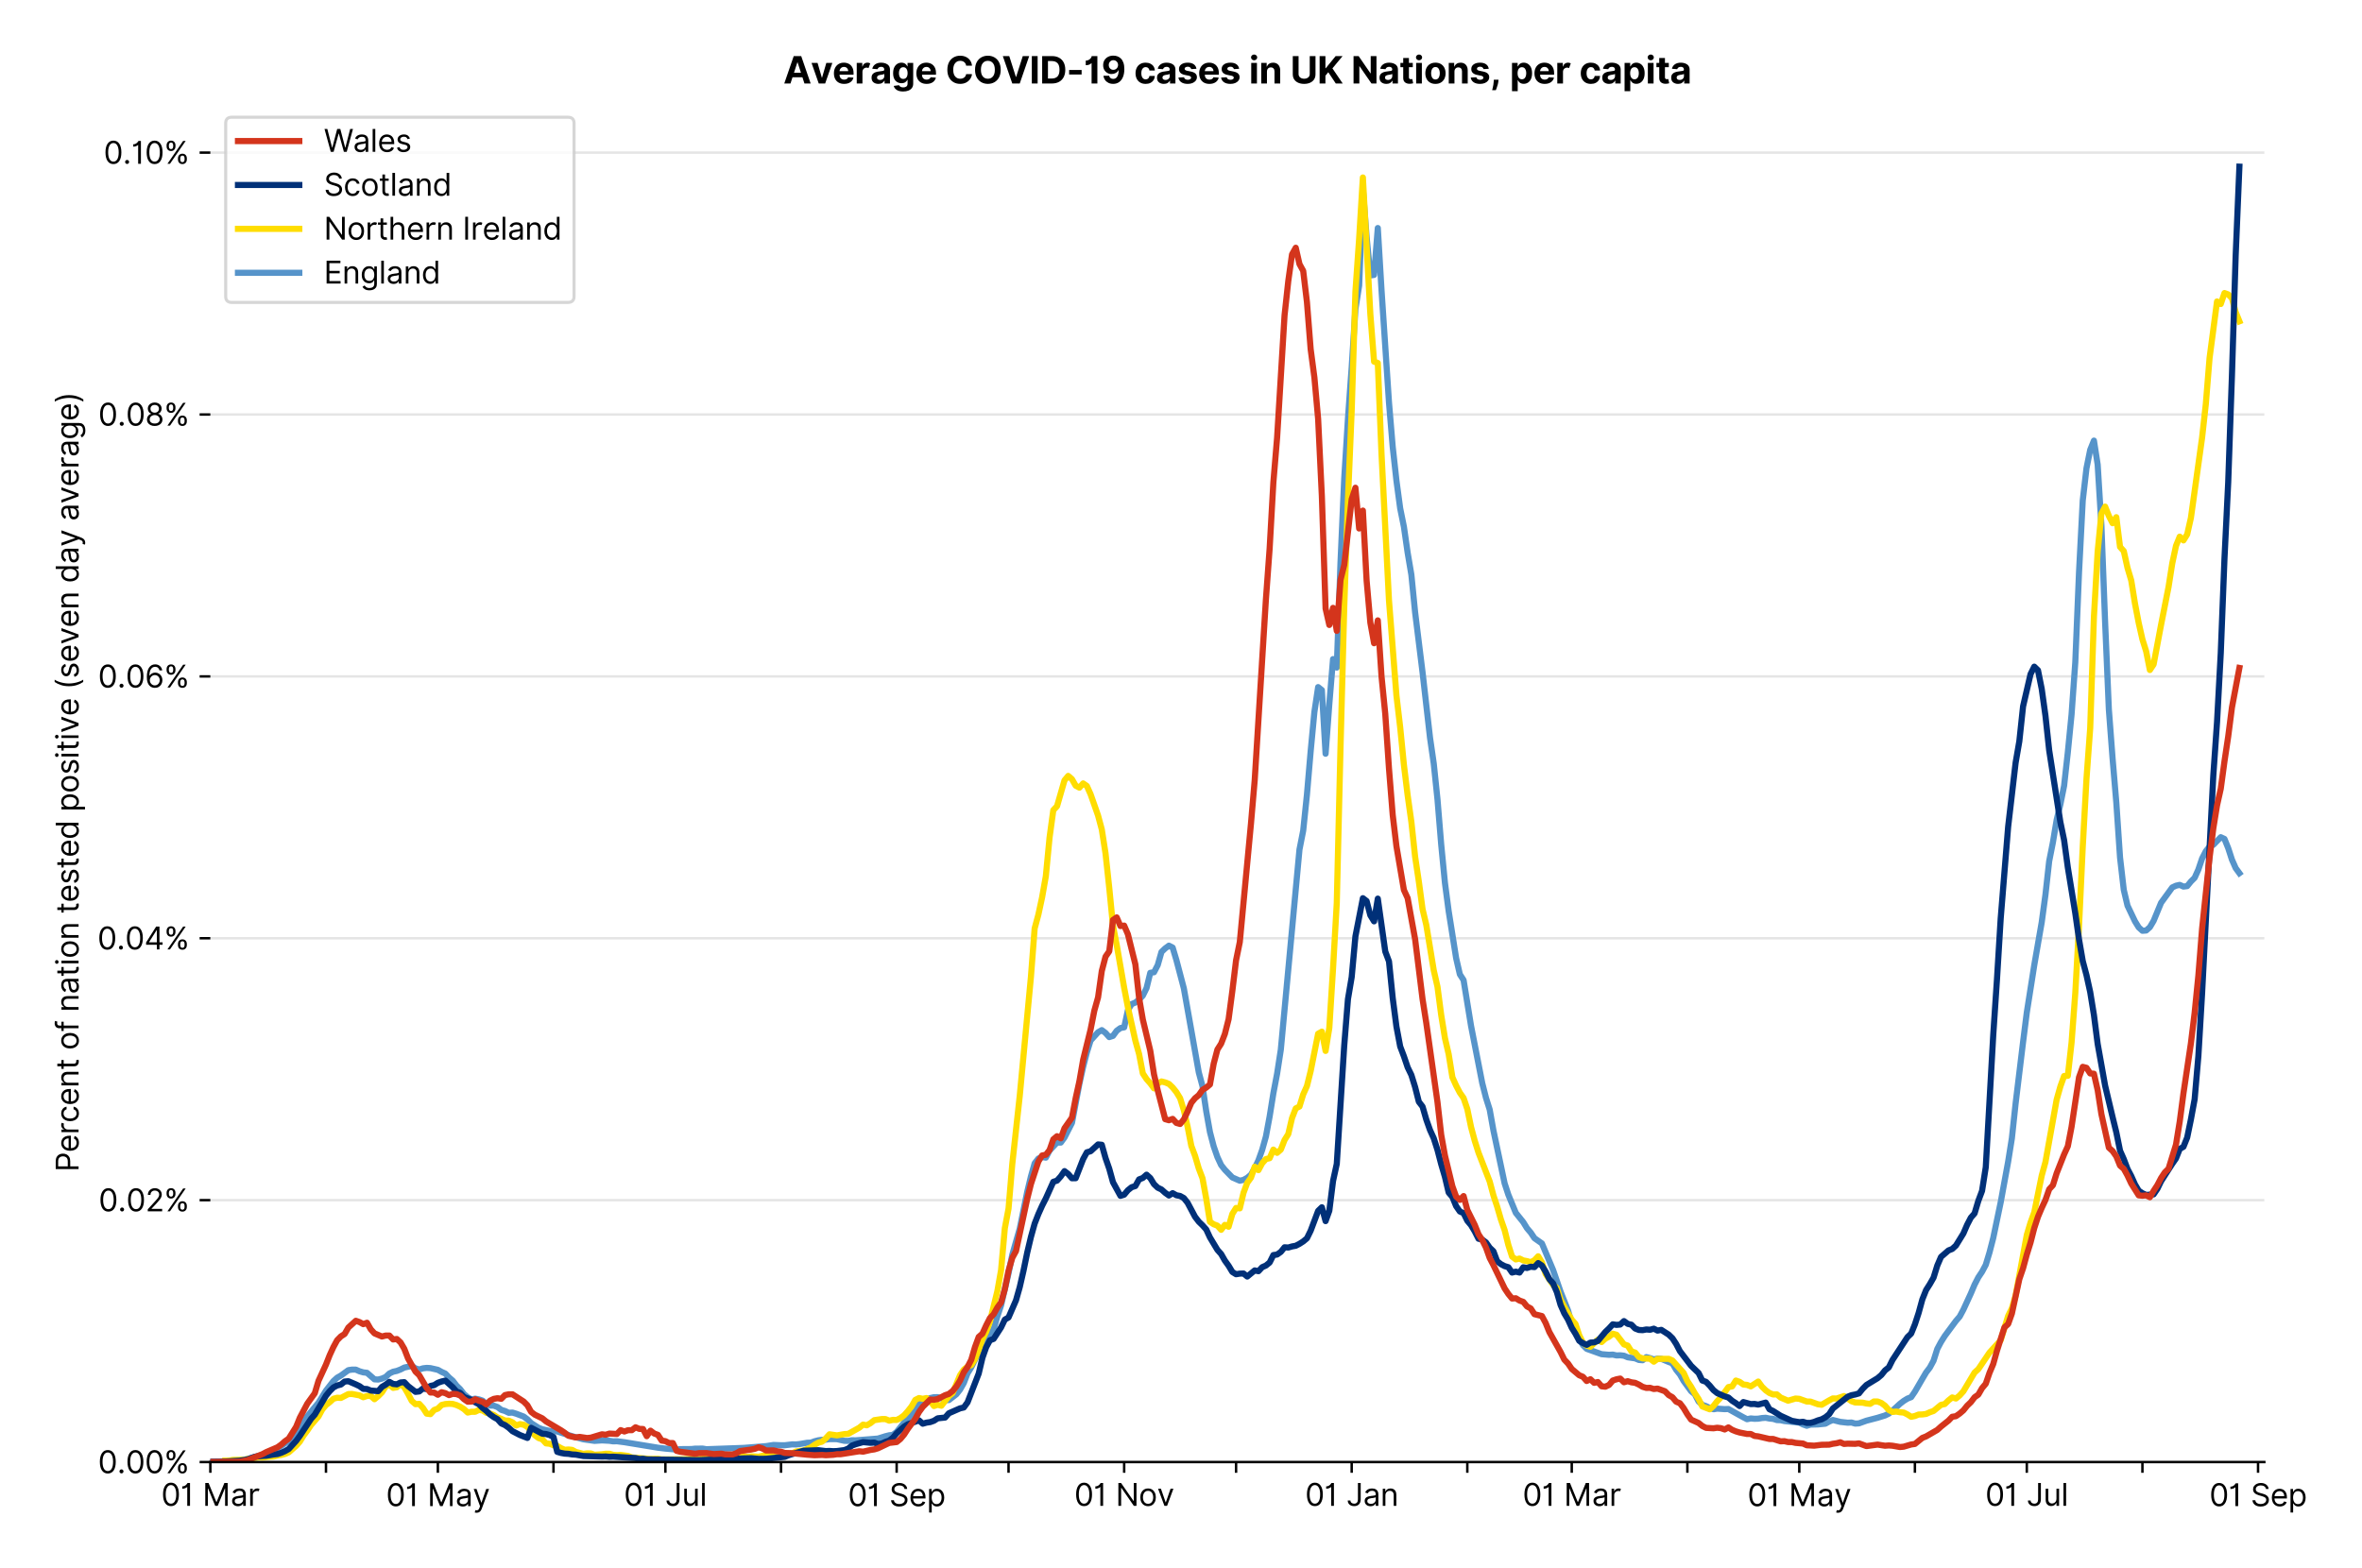 <?xml version="1.0" encoding="utf-8" standalone="no"?>
<!DOCTYPE svg PUBLIC "-//W3C//DTD SVG 1.1//EN"
  "http://www.w3.org/Graphics/SVG/1.1/DTD/svg11.dtd">
<svg version="1.1" viewBox="0 0 770.022 511.234" xmlns="http://www.w3.org/2000/svg" xmlns:xlink="http://www.w3.org/1999/xlink">
 <defs>
  <style type="text/css">*{stroke-linecap:butt;stroke-linejoin:round;}</style>
 </defs>
 <g id="figure_1">
  <g id="patch_1">
   <path d="M 0 511.234 
L 770.022 511.234 
L 770.022 0 
L 0 0 
z
" style="fill:#ffffff;"/>
  </g>
  <g id="axes_1">
   <g id="patch_2">
    <path d="M 68.575 476.745 
L 738.175 476.745 
L 738.175 33.225 
L 68.575 33.225 
z
" style="fill:#ffffff;"/>
   </g>
   <g id="matplotlib.axis_1">
    <g id="xtick_1">
     <g id="line2d_1">
      <defs>
       <path d="M 0 0 
L 0 3.5 
" id="m000606c83f" style="stroke:#000000;stroke-width:0.8;"/>
      </defs>
      <g>
       <use style="stroke:#000000;stroke-width:0.8;" x="68.575" xlink:href="#m000606c83f" y="476.745"/>
      </g>
     </g>
     <g id="text_1">
      <!-- 01 Mar -->
      <g transform="translate(52.538 491.018)scale(0.1 -0.1)">
       <defs>
        <path d="M 2000 -64 
Q 1230 -64 806 561 
Q 382 1186 382 2327 
Q 382 3459 809 4088 
Q 1236 4718 2000 4718 
Q 2764 4718 3191 4088 
Q 3618 3459 3618 2327 
Q 3618 1186 3194 561 
Q 2771 -64 2000 -64 
z
M 2000 436 
Q 2509 436 2791 927 
Q 3073 1418 3073 2327 
Q 3073 3234 2789 3730 
Q 2505 4227 2000 4227 
Q 1496 4227 1211 3730 
Q 927 3234 927 2327 
Q 927 1418 1210 927 
Q 1493 436 2000 436 
z
" id="Inter-Regular-30" transform="scale(0.016)"/>
        <path d="M 1973 4655 
L 1973 0 
L 1409 0 
L 1409 3836 
L 1373 3836 
Q 1341 3773 1209 3692 
Q 1077 3611 868 3551 
Q 659 3491 391 3491 
L 391 3964 
Q 661 3964 859 4061 
Q 1057 4159 1190 4291 
Q 1323 4423 1392 4529 
Q 1461 4636 1473 4655 
L 1973 4655 
z
" id="Inter-Regular-31" transform="scale(0.016)"/>
        <path id="Inter-Regular-20" transform="scale(0.016)"/>
        <path d="M 564 4655 
L 1236 4655 
L 2818 791 
L 2873 791 
L 4455 4655 
L 5127 4655 
L 5127 0 
L 4600 0 
L 4600 3536 
L 4555 3536 
L 3100 0 
L 2591 0 
L 1136 3536 
L 1091 3536 
L 1091 0 
L 564 0 
L 564 4655 
z
" id="Inter-Regular-4d" transform="scale(0.016)"/>
        <path d="M 1518 -82 
Q 1186 -82 916 44 
Q 646 170 486 410 
Q 327 650 327 991 
Q 327 1291 445 1478 
Q 564 1666 761 1773 
Q 959 1880 1199 1933 
Q 1439 1986 1682 2018 
Q 2000 2059 2199 2080 
Q 2398 2102 2490 2154 
Q 2582 2207 2582 2336 
L 2582 2355 
Q 2582 2691 2399 2877 
Q 2216 3064 1846 3064 
Q 1461 3064 1243 2895 
Q 1025 2727 936 2536 
L 427 2718 
Q 564 3036 792 3214 
Q 1021 3393 1292 3464 
Q 1564 3536 1827 3536 
Q 1996 3536 2215 3496 
Q 2434 3457 2640 3334 
Q 2846 3211 2982 2963 
Q 3118 2716 3118 2300 
L 3118 0 
L 2582 0 
L 2582 473 
L 2555 473 
Q 2500 359 2373 229 
Q 2246 100 2034 9 
Q 1823 -82 1518 -82 
z
M 1600 400 
Q 1918 400 2137 525 
Q 2357 650 2469 847 
Q 2582 1045 2582 1264 
L 2582 1755 
Q 2548 1714 2433 1681 
Q 2318 1648 2169 1624 
Q 2021 1600 1881 1583 
Q 1741 1566 1655 1555 
Q 1446 1527 1265 1467 
Q 1084 1407 974 1287 
Q 864 1168 864 964 
Q 864 684 1072 542 
Q 1280 400 1600 400 
z
" id="Inter-Regular-61" transform="scale(0.016)"/>
        <path d="M 491 0 
L 491 3491 
L 1009 3491 
L 1009 2964 
L 1046 2964 
Q 1139 3223 1389 3384 
Q 1639 3545 1955 3545 
Q 2100 3545 2209 3511 
Q 2318 3477 2400 3418 
L 2218 2964 
Q 2161 2993 2085 3010 
Q 2009 3027 1909 3027 
Q 1527 3027 1277 2794 
Q 1027 2561 1027 2209 
L 1027 0 
L 491 0 
z
" id="Inter-Regular-72" transform="scale(0.016)"/>
       </defs>
       <use xlink:href="#Inter-Regular-30"/>
       <use x="62.5" xlink:href="#Inter-Regular-31"/>
       <use x="106.676" xlink:href="#Inter-Regular-20"/>
       <use x="134.801" xlink:href="#Inter-Regular-4d"/>
       <use x="225.994" xlink:href="#Inter-Regular-61"/>
       <use x="282.386" xlink:href="#Inter-Regular-72"/>
      </g>
     </g>
    </g>
    <g id="xtick_2">
     <g id="line2d_2">
      <g>
       <use style="stroke:#000000;stroke-width:0.8;" x="106.27" xlink:href="#m000606c83f" y="476.745"/>
      </g>
     </g>
    </g>
    <g id="xtick_3">
     <g id="line2d_3">
      <g>
       <use style="stroke:#000000;stroke-width:0.8;" x="142.748" xlink:href="#m000606c83f" y="476.745"/>
      </g>
     </g>
     <g id="text_2">
      <!-- 01 May -->
      <g transform="translate(125.845 491.117)scale(0.1 -0.1)">
       <defs>
        <path d="M 818 -1355 
Q 682 -1355 575 -1333 
Q 468 -1311 427 -1291 
L 564 -818 
Q 857 -893 1053 -814 
Q 1250 -736 1391 -345 
L 1509 -18 
L 218 3491 
L 800 3491 
L 1764 709 
L 1800 709 
L 2764 3491 
L 3346 3491 
L 1846 -564 
Q 1550 -1355 818 -1355 
z
" id="Inter-Regular-79" transform="scale(0.016)"/>
       </defs>
       <use xlink:href="#Inter-Regular-30"/>
       <use x="62.5" xlink:href="#Inter-Regular-31"/>
       <use x="106.676" xlink:href="#Inter-Regular-20"/>
       <use x="134.801" xlink:href="#Inter-Regular-4d"/>
       <use x="225.994" xlink:href="#Inter-Regular-61"/>
       <use x="282.386" xlink:href="#Inter-Regular-79"/>
      </g>
     </g>
    </g>
    <g id="xtick_4">
     <g id="line2d_4">
      <g>
       <use style="stroke:#000000;stroke-width:0.8;" x="180.443" xlink:href="#m000606c83f" y="476.745"/>
      </g>
     </g>
    </g>
    <g id="xtick_5">
     <g id="line2d_5">
      <g>
       <use style="stroke:#000000;stroke-width:0.8;" x="216.922" xlink:href="#m000606c83f" y="476.745"/>
      </g>
     </g>
     <g id="text_3">
      <!-- 01 Jul -->
      <g transform="translate(203.378 491.018)scale(0.1 -0.1)">
       <defs>
        <path d="M 2346 4655 
L 2909 4655 
L 2909 1327 
Q 2909 657 2549 296 
Q 2189 -64 1582 -64 
Q 1200 -64 902 76 
Q 605 216 434 475 
Q 264 734 264 1091 
L 818 1091 
Q 818 795 1034 615 
Q 1250 436 1582 436 
Q 1948 436 2147 664 
Q 2346 893 2346 1327 
L 2346 4655 
z
" id="Inter-Regular-4a" transform="scale(0.016)"/>
        <path d="M 2691 1427 
L 2691 3491 
L 3227 3491 
L 3227 0 
L 2691 0 
L 2691 591 
L 2655 591 
Q 2532 325 2273 140 
Q 2014 -45 1618 -45 
Q 1127 -45 809 280 
Q 491 605 491 1273 
L 491 3491 
L 1027 3491 
L 1027 1309 
Q 1027 927 1242 700 
Q 1457 473 1791 473 
Q 1991 473 2199 575 
Q 2407 677 2549 888 
Q 2691 1100 2691 1427 
z
" id="Inter-Regular-75" transform="scale(0.016)"/>
        <path d="M 1027 4655 
L 1027 0 
L 491 0 
L 491 4655 
L 1027 4655 
z
" id="Inter-Regular-6c" transform="scale(0.016)"/>
       </defs>
       <use xlink:href="#Inter-Regular-30"/>
       <use x="62.5" xlink:href="#Inter-Regular-31"/>
       <use x="106.676" xlink:href="#Inter-Regular-20"/>
       <use x="134.801" xlink:href="#Inter-Regular-4a"/>
       <use x="189.063" xlink:href="#Inter-Regular-75"/>
       <use x="247.159" xlink:href="#Inter-Regular-6c"/>
      </g>
     </g>
    </g>
    <g id="xtick_6">
     <g id="line2d_6">
      <g>
       <use style="stroke:#000000;stroke-width:0.8;" x="254.616" xlink:href="#m000606c83f" y="476.745"/>
      </g>
     </g>
    </g>
    <g id="xtick_7">
     <g id="line2d_7">
      <g>
       <use style="stroke:#000000;stroke-width:0.8;" x="292.311" xlink:href="#m000606c83f" y="476.745"/>
      </g>
     </g>
     <g id="text_4">
      <!-- 01 Sep -->
      <g transform="translate(276.423 491.117)scale(0.1 -0.1)">
       <defs>
        <path d="M 3109 3491 
Q 3068 3836 2777 4027 
Q 2486 4218 2064 4218 
Q 1600 4218 1318 3999 
Q 1036 3780 1036 3445 
Q 1036 3195 1189 3042 
Q 1343 2889 1553 2803 
Q 1764 2718 1936 2673 
L 2409 2545 
Q 2591 2498 2815 2414 
Q 3039 2330 3244 2185 
Q 3450 2041 3584 1816 
Q 3718 1591 3718 1264 
Q 3718 886 3521 581 
Q 3325 277 2949 97 
Q 2573 -82 2036 -82 
Q 1286 -82 845 272 
Q 405 627 364 1200 
L 946 1200 
Q 968 936 1124 764 
Q 1280 593 1519 510 
Q 1759 427 2036 427 
Q 2359 427 2616 533 
Q 2873 639 3023 828 
Q 3173 1018 3173 1273 
Q 3173 1505 3043 1650 
Q 2914 1795 2702 1886 
Q 2491 1977 2246 2045 
L 1673 2209 
Q 1127 2366 809 2657 
Q 491 2948 491 3418 
Q 491 3809 703 4101 
Q 916 4393 1276 4555 
Q 1636 4718 2082 4718 
Q 2532 4718 2882 4558 
Q 3232 4398 3437 4120 
Q 3643 3843 3655 3491 
L 3109 3491 
z
" id="Inter-Regular-53" transform="scale(0.016)"/>
        <path d="M 1955 -73 
Q 1450 -73 1085 151 
Q 721 375 524 778 
Q 327 1182 327 1718 
Q 327 2255 524 2665 
Q 721 3075 1074 3305 
Q 1427 3536 1900 3536 
Q 2173 3536 2439 3445 
Q 2705 3355 2923 3151 
Q 3141 2948 3270 2614 
Q 3400 2280 3400 1791 
L 3400 1564 
L 866 1564 
Q 884 1005 1183 707 
Q 1482 409 1955 409 
Q 2271 409 2498 545 
Q 2725 682 2827 955 
L 3346 809 
Q 3223 414 2854 170 
Q 2486 -73 1955 -73 
z
M 866 2027 
L 2855 2027 
Q 2855 2470 2595 2762 
Q 2336 3055 1900 3055 
Q 1593 3055 1368 2911 
Q 1143 2768 1013 2533 
Q 884 2298 866 2027 
z
" id="Inter-Regular-65" transform="scale(0.016)"/>
        <path d="M 491 -1309 
L 491 3491 
L 1009 3491 
L 1009 2936 
L 1073 2936 
Q 1132 3027 1237 3169 
Q 1343 3311 1542 3423 
Q 1741 3536 2082 3536 
Q 2523 3536 2859 3315 
Q 3196 3095 3384 2690 
Q 3573 2286 3573 1736 
Q 3573 1182 3384 776 
Q 3196 370 2861 148 
Q 2527 -73 2091 -73 
Q 1755 -73 1552 39 
Q 1350 152 1241 296 
Q 1132 441 1073 536 
L 1027 536 
L 1027 -1309 
L 491 -1309 
z
M 1018 1745 
Q 1018 1152 1276 780 
Q 1534 409 2018 409 
Q 2355 409 2581 587 
Q 2807 766 2921 1069 
Q 3036 1373 3036 1745 
Q 3036 2114 2923 2410 
Q 2811 2707 2585 2881 
Q 2359 3055 2018 3055 
Q 1527 3055 1272 2693 
Q 1018 2332 1018 1745 
z
" id="Inter-Regular-70" transform="scale(0.016)"/>
       </defs>
       <use xlink:href="#Inter-Regular-30"/>
       <use x="62.5" xlink:href="#Inter-Regular-31"/>
       <use x="106.676" xlink:href="#Inter-Regular-20"/>
       <use x="134.801" xlink:href="#Inter-Regular-53"/>
       <use x="198.58" xlink:href="#Inter-Regular-65"/>
       <use x="256.818" xlink:href="#Inter-Regular-70"/>
      </g>
     </g>
    </g>
    <g id="xtick_8">
     <g id="line2d_8">
      <g>
       <use style="stroke:#000000;stroke-width:0.8;" x="328.789" xlink:href="#m000606c83f" y="476.745"/>
      </g>
     </g>
    </g>
    <g id="xtick_9">
     <g id="line2d_9">
      <g>
       <use style="stroke:#000000;stroke-width:0.8;" x="366.484" xlink:href="#m000606c83f" y="476.745"/>
      </g>
     </g>
     <g id="text_5">
      <!-- 01 Nov -->
      <g transform="translate(350.213 491.018)scale(0.1 -0.1)">
       <defs>
        <path d="M 4255 4655 
L 4255 0 
L 3709 0 
L 1173 3655 
L 1127 3655 
L 1127 0 
L 564 0 
L 564 4655 
L 1109 4655 
L 3655 991 
L 3700 991 
L 3700 4655 
L 4255 4655 
z
" id="Inter-Regular-4e" transform="scale(0.016)"/>
        <path d="M 1909 -73 
Q 1436 -73 1080 152 
Q 725 377 526 781 
Q 327 1186 327 1727 
Q 327 2273 526 2679 
Q 725 3086 1080 3311 
Q 1436 3536 1909 3536 
Q 2382 3536 2737 3311 
Q 3093 3086 3292 2679 
Q 3491 2273 3491 1727 
Q 3491 1186 3292 781 
Q 3093 377 2737 152 
Q 2382 -73 1909 -73 
z
M 1909 409 
Q 2268 409 2500 593 
Q 2732 777 2843 1077 
Q 2955 1377 2955 1727 
Q 2955 2077 2843 2379 
Q 2732 2682 2500 2868 
Q 2268 3055 1909 3055 
Q 1550 3055 1318 2868 
Q 1086 2682 975 2379 
Q 864 2077 864 1727 
Q 864 1377 975 1077 
Q 1086 777 1318 593 
Q 1550 409 1909 409 
z
" id="Inter-Regular-6f" transform="scale(0.016)"/>
        <path d="M 3346 3491 
L 2055 0 
L 1509 0 
L 218 3491 
L 800 3491 
L 1764 709 
L 1800 709 
L 2764 3491 
L 3346 3491 
z
" id="Inter-Regular-76" transform="scale(0.016)"/>
       </defs>
       <use xlink:href="#Inter-Regular-30"/>
       <use x="62.5" xlink:href="#Inter-Regular-31"/>
       <use x="106.676" xlink:href="#Inter-Regular-20"/>
       <use x="134.801" xlink:href="#Inter-Regular-4e"/>
       <use x="210.085" xlink:href="#Inter-Regular-6f"/>
       <use x="269.744" xlink:href="#Inter-Regular-76"/>
      </g>
     </g>
    </g>
    <g id="xtick_10">
     <g id="line2d_10">
      <g>
       <use style="stroke:#000000;stroke-width:0.8;" x="402.963" xlink:href="#m000606c83f" y="476.745"/>
      </g>
     </g>
    </g>
    <g id="xtick_11">
     <g id="line2d_11">
      <g>
       <use style="stroke:#000000;stroke-width:0.8;" x="440.657" xlink:href="#m000606c83f" y="476.745"/>
      </g>
     </g>
     <g id="text_6">
      <!-- 01 Jan -->
      <g transform="translate(425.458 491.018)scale(0.1 -0.1)">
       <defs>
        <path d="M 1027 2100 
L 1027 0 
L 491 0 
L 491 3491 
L 1009 3491 
L 1009 2945 
L 1055 2945 
Q 1177 3211 1427 3373 
Q 1677 3536 2073 3536 
Q 2602 3536 2928 3211 
Q 3255 2886 3255 2218 
L 3255 0 
L 2718 0 
L 2718 2182 
Q 2718 2593 2504 2824 
Q 2291 3055 1918 3055 
Q 1534 3055 1280 2806 
Q 1027 2557 1027 2100 
z
" id="Inter-Regular-6e" transform="scale(0.016)"/>
       </defs>
       <use xlink:href="#Inter-Regular-30"/>
       <use x="62.5" xlink:href="#Inter-Regular-31"/>
       <use x="106.676" xlink:href="#Inter-Regular-20"/>
       <use x="134.801" xlink:href="#Inter-Regular-4a"/>
       <use x="189.063" xlink:href="#Inter-Regular-61"/>
       <use x="245.455" xlink:href="#Inter-Regular-6e"/>
      </g>
     </g>
    </g>
    <g id="xtick_12">
     <g id="line2d_12">
      <g>
       <use style="stroke:#000000;stroke-width:0.8;" x="478.352" xlink:href="#m000606c83f" y="476.745"/>
      </g>
     </g>
    </g>
    <g id="xtick_13">
     <g id="line2d_13">
      <g>
       <use style="stroke:#000000;stroke-width:0.8;" x="512.399" xlink:href="#m000606c83f" y="476.745"/>
      </g>
     </g>
     <g id="text_7">
      <!-- 01 Mar -->
      <g transform="translate(496.362 491.018)scale(0.1 -0.1)">
       <use xlink:href="#Inter-Regular-30"/>
       <use x="62.5" xlink:href="#Inter-Regular-31"/>
       <use x="106.676" xlink:href="#Inter-Regular-20"/>
       <use x="134.801" xlink:href="#Inter-Regular-4d"/>
       <use x="225.994" xlink:href="#Inter-Regular-61"/>
       <use x="282.386" xlink:href="#Inter-Regular-72"/>
      </g>
     </g>
    </g>
    <g id="xtick_14">
     <g id="line2d_14">
      <g>
       <use style="stroke:#000000;stroke-width:0.8;" x="550.093" xlink:href="#m000606c83f" y="476.745"/>
      </g>
     </g>
    </g>
    <g id="xtick_15">
     <g id="line2d_15">
      <g>
       <use style="stroke:#000000;stroke-width:0.8;" x="586.572" xlink:href="#m000606c83f" y="476.745"/>
      </g>
     </g>
     <g id="text_8">
      <!-- 01 May -->
      <g transform="translate(569.669 491.117)scale(0.1 -0.1)">
       <use xlink:href="#Inter-Regular-30"/>
       <use x="62.5" xlink:href="#Inter-Regular-31"/>
       <use x="106.676" xlink:href="#Inter-Regular-20"/>
       <use x="134.801" xlink:href="#Inter-Regular-4d"/>
       <use x="225.994" xlink:href="#Inter-Regular-61"/>
       <use x="282.386" xlink:href="#Inter-Regular-79"/>
      </g>
     </g>
    </g>
    <g id="xtick_16">
     <g id="line2d_16">
      <g>
       <use style="stroke:#000000;stroke-width:0.8;" x="624.267" xlink:href="#m000606c83f" y="476.745"/>
      </g>
     </g>
    </g>
    <g id="xtick_17">
     <g id="line2d_17">
      <g>
       <use style="stroke:#000000;stroke-width:0.8;" x="660.745" xlink:href="#m000606c83f" y="476.745"/>
      </g>
     </g>
     <g id="text_9">
      <!-- 01 Jul -->
      <g transform="translate(647.201 491.018)scale(0.1 -0.1)">
       <use xlink:href="#Inter-Regular-30"/>
       <use x="62.5" xlink:href="#Inter-Regular-31"/>
       <use x="106.676" xlink:href="#Inter-Regular-20"/>
       <use x="134.801" xlink:href="#Inter-Regular-4a"/>
       <use x="189.063" xlink:href="#Inter-Regular-75"/>
       <use x="247.159" xlink:href="#Inter-Regular-6c"/>
      </g>
     </g>
    </g>
    <g id="xtick_18">
     <g id="line2d_18">
      <g>
       <use style="stroke:#000000;stroke-width:0.8;" x="698.44" xlink:href="#m000606c83f" y="476.745"/>
      </g>
     </g>
    </g>
    <g id="xtick_19">
     <g id="line2d_19">
      <g>
       <use style="stroke:#000000;stroke-width:0.8;" x="736.134" xlink:href="#m000606c83f" y="476.745"/>
      </g>
     </g>
     <g id="text_10">
      <!-- 01 Sep -->
      <g transform="translate(720.247 491.117)scale(0.1 -0.1)">
       <use xlink:href="#Inter-Regular-30"/>
       <use x="62.5" xlink:href="#Inter-Regular-31"/>
       <use x="106.676" xlink:href="#Inter-Regular-20"/>
       <use x="134.801" xlink:href="#Inter-Regular-53"/>
       <use x="198.58" xlink:href="#Inter-Regular-65"/>
       <use x="256.818" xlink:href="#Inter-Regular-70"/>
      </g>
     </g>
    </g>
   </g>
   <g id="matplotlib.axis_2">
    <g id="ytick_1">
     <g id="line2d_20">
      <path clip-path="url(#pe120ffeed9)" d="M 68.575 476.745 
L 738.175 476.745 
" style="fill:none;stroke:#e5e5e5;stroke-linecap:square;stroke-width:0.8;"/>
     </g>
     <g id="line2d_21">
      <defs>
       <path d="M 0 0 
L -3.5 0 
" id="mca266a1bf4" style="stroke:#000000;stroke-width:0.8;"/>
      </defs>
      <g>
       <use style="stroke:#000000;stroke-width:0.8;" x="68.575" xlink:href="#mca266a1bf4" y="476.745"/>
      </g>
     </g>
     <g id="text_11">
      <!-- 0.00% -->
      <g transform="translate(31.944 480.382)scale(0.1 -0.1)">
       <defs>
        <path d="M 882 -36 
Q 714 -36 593 84 
Q 473 205 473 373 
Q 473 541 593 661 
Q 714 782 882 782 
Q 1050 782 1170 661 
Q 1291 541 1291 373 
Q 1291 205 1170 84 
Q 1050 -36 882 -36 
z
" id="Inter-Regular-2e" transform="scale(0.016)"/>
        <path d="M 2855 873 
L 2855 1118 
Q 2855 1373 2960 1585 
Q 3066 1798 3269 1926 
Q 3473 2055 3764 2055 
Q 4059 2055 4259 1926 
Q 4459 1798 4561 1585 
Q 4664 1373 4664 1118 
L 4664 873 
Q 4664 618 4560 405 
Q 4457 193 4256 64 
Q 4055 -64 3764 -64 
Q 3468 -64 3266 64 
Q 3064 193 2959 405 
Q 2855 618 2855 873 
z
M 536 3536 
L 536 3782 
Q 536 4036 642 4248 
Q 748 4461 951 4589 
Q 1155 4718 1446 4718 
Q 1741 4718 1941 4589 
Q 2141 4461 2243 4248 
Q 2346 4036 2346 3782 
L 2346 3536 
Q 2346 3282 2242 3069 
Q 2139 2857 1937 2728 
Q 1736 2600 1446 2600 
Q 1150 2600 948 2728 
Q 746 2857 641 3069 
Q 536 3282 536 3536 
z
M 709 0 
L 3909 4655 
L 4427 4655 
L 1227 0 
L 709 0 
z
M 3318 1118 
L 3318 873 
Q 3318 661 3418 494 
Q 3518 327 3764 327 
Q 4002 327 4101 494 
Q 4200 661 4200 873 
L 4200 1118 
Q 4200 1330 4104 1497 
Q 4009 1664 3764 1664 
Q 3525 1664 3421 1497 
Q 3318 1330 3318 1118 
z
M 1000 3782 
L 1000 3536 
Q 1000 3325 1100 3158 
Q 1200 2991 1446 2991 
Q 1684 2991 1783 3158 
Q 1882 3325 1882 3536 
L 1882 3782 
Q 1882 3993 1786 4160 
Q 1691 4327 1446 4327 
Q 1207 4327 1103 4160 
Q 1000 3993 1000 3782 
z
" id="Inter-Regular-25" transform="scale(0.016)"/>
       </defs>
       <use xlink:href="#Inter-Regular-30"/>
       <use x="62.5" xlink:href="#Inter-Regular-2e"/>
       <use x="90.057" xlink:href="#Inter-Regular-30"/>
       <use x="152.557" xlink:href="#Inter-Regular-30"/>
       <use x="215.057" xlink:href="#Inter-Regular-25"/>
      </g>
     </g>
    </g>
    <g id="ytick_2">
     <g id="line2d_22">
      <path clip-path="url(#pe120ffeed9)" d="M 68.575 391.349 
L 738.175 391.349 
" style="fill:none;stroke:#e5e5e5;stroke-linecap:square;stroke-width:0.8;"/>
     </g>
     <g id="line2d_23">
      <g>
       <use style="stroke:#000000;stroke-width:0.8;" x="68.575" xlink:href="#mca266a1bf4" y="391.349"/>
      </g>
     </g>
     <g id="text_12">
      <!-- 0.02% -->
      <g transform="translate(32.142 394.986)scale(0.1 -0.1)">
       <defs>
        <path d="M 482 0 
L 482 409 
L 2018 2091 
Q 2289 2386 2464 2605 
Q 2639 2825 2724 3019 
Q 2809 3214 2809 3427 
Q 2809 3795 2553 4011 
Q 2298 4227 1918 4227 
Q 1514 4227 1275 3985 
Q 1036 3743 1036 3345 
L 500 3345 
Q 500 3755 688 4064 
Q 877 4373 1203 4545 
Q 1530 4718 1936 4718 
Q 2346 4718 2661 4545 
Q 2977 4373 3156 4079 
Q 3336 3786 3336 3427 
Q 3336 3170 3244 2926 
Q 3152 2682 2926 2383 
Q 2700 2084 2300 1655 
L 1255 536 
L 1255 500 
L 3418 500 
L 3418 0 
L 482 0 
z
" id="Inter-Regular-32" transform="scale(0.016)"/>
       </defs>
       <use xlink:href="#Inter-Regular-30"/>
       <use x="62.5" xlink:href="#Inter-Regular-2e"/>
       <use x="90.057" xlink:href="#Inter-Regular-30"/>
       <use x="152.557" xlink:href="#Inter-Regular-32"/>
       <use x="213.068" xlink:href="#Inter-Regular-25"/>
      </g>
     </g>
    </g>
    <g id="ytick_3">
     <g id="line2d_24">
      <path clip-path="url(#pe120ffeed9)" d="M 68.575 305.954 
L 738.175 305.954 
" style="fill:none;stroke:#e5e5e5;stroke-linecap:square;stroke-width:0.8;"/>
     </g>
     <g id="line2d_25">
      <g>
       <use style="stroke:#000000;stroke-width:0.8;" x="68.575" xlink:href="#mca266a1bf4" y="305.954"/>
      </g>
     </g>
     <g id="text_13">
      <!-- 0.04% -->
      <g transform="translate(31.773 309.59)scale(0.1 -0.1)">
       <defs>
        <path d="M 373 955 
L 373 1418 
L 2418 4655 
L 3100 4655 
L 3100 1455 
L 3736 1455 
L 3736 955 
L 3100 955 
L 3100 0 
L 2564 0 
L 2564 955 
L 373 955 
z
M 2564 1455 
L 2564 3936 
L 2527 3936 
L 982 1491 
L 982 1455 
L 2564 1455 
z
" id="Inter-Regular-34" transform="scale(0.016)"/>
       </defs>
       <use xlink:href="#Inter-Regular-30"/>
       <use x="62.5" xlink:href="#Inter-Regular-2e"/>
       <use x="90.057" xlink:href="#Inter-Regular-30"/>
       <use x="152.557" xlink:href="#Inter-Regular-34"/>
       <use x="216.761" xlink:href="#Inter-Regular-25"/>
      </g>
     </g>
    </g>
    <g id="ytick_4">
     <g id="line2d_26">
      <path clip-path="url(#pe120ffeed9)" d="M 68.575 220.558 
L 738.175 220.558 
" style="fill:none;stroke:#e5e5e5;stroke-linecap:square;stroke-width:0.8;"/>
     </g>
     <g id="line2d_27">
      <g>
       <use style="stroke:#000000;stroke-width:0.8;" x="68.575" xlink:href="#mca266a1bf4" y="220.558"/>
      </g>
     </g>
     <g id="text_14">
      <!-- 0.06% -->
      <g transform="translate(31.958 224.194)scale(0.1 -0.1)">
       <defs>
        <path d="M 2027 -64 
Q 1741 -59 1454 45 
Q 1168 150 932 399 
Q 696 648 552 1074 
Q 409 1500 409 2145 
Q 409 3386 861 4056 
Q 1314 4727 2100 4727 
Q 2686 4727 3073 4384 
Q 3461 4041 3546 3491 
L 2991 3491 
Q 2914 3811 2691 4019 
Q 2468 4227 2100 4227 
Q 1559 4227 1249 3755 
Q 939 3284 936 2427 
L 973 2427 
Q 1164 2716 1461 2880 
Q 1759 3045 2118 3045 
Q 2518 3045 2850 2846 
Q 3182 2648 3382 2299 
Q 3582 1950 3582 1500 
Q 3582 1068 3389 710 
Q 3196 352 2847 142 
Q 2498 -68 2027 -64 
z
M 2027 436 
Q 2314 436 2542 579 
Q 2771 723 2903 964 
Q 3036 1205 3036 1500 
Q 3036 1789 2908 2026 
Q 2780 2264 2556 2404 
Q 2332 2545 2046 2545 
Q 1757 2545 1525 2397 
Q 1293 2250 1157 2010 
Q 1021 1770 1018 1491 
Q 1018 1214 1149 973 
Q 1280 732 1508 584 
Q 1736 436 2027 436 
z
" id="Inter-Regular-36" transform="scale(0.016)"/>
       </defs>
       <use xlink:href="#Inter-Regular-30"/>
       <use x="62.5" xlink:href="#Inter-Regular-2e"/>
       <use x="90.057" xlink:href="#Inter-Regular-30"/>
       <use x="152.557" xlink:href="#Inter-Regular-36"/>
       <use x="214.915" xlink:href="#Inter-Regular-25"/>
      </g>
     </g>
    </g>
    <g id="ytick_5">
     <g id="line2d_28">
      <path clip-path="url(#pe120ffeed9)" d="M 68.575 135.162 
L 738.175 135.162 
" style="fill:none;stroke:#e5e5e5;stroke-linecap:square;stroke-width:0.8;"/>
     </g>
     <g id="line2d_29">
      <g>
       <use style="stroke:#000000;stroke-width:0.8;" x="68.575" xlink:href="#mca266a1bf4" y="135.162"/>
      </g>
     </g>
     <g id="text_15">
      <!-- 0.08% -->
      <g transform="translate(32.028 138.799)scale(0.1 -0.1)">
       <defs>
        <path d="M 1973 -64 
Q 1505 -64 1147 103 
Q 789 270 589 564 
Q 389 859 391 1236 
Q 389 1532 507 1783 
Q 625 2034 830 2203 
Q 1036 2373 1291 2418 
L 1291 2445 
Q 957 2532 759 2821 
Q 561 3111 564 3482 
Q 561 3836 743 4115 
Q 925 4395 1244 4556 
Q 1564 4718 1973 4718 
Q 2377 4718 2695 4556 
Q 3014 4395 3197 4115 
Q 3380 3836 3382 3482 
Q 3380 3111 3181 2821 
Q 2982 2532 2655 2445 
L 2655 2418 
Q 2907 2373 3109 2203 
Q 3311 2034 3431 1783 
Q 3552 1532 3555 1236 
Q 3552 859 3351 564 
Q 3150 270 2794 103 
Q 2439 -64 1973 -64 
z
M 1973 436 
Q 2446 436 2722 662 
Q 2998 889 3000 1264 
Q 2998 1527 2864 1729 
Q 2730 1932 2499 2048 
Q 2268 2164 1973 2164 
Q 1675 2164 1442 2048 
Q 1209 1932 1076 1729 
Q 943 1527 946 1264 
Q 943 889 1218 662 
Q 1493 436 1973 436 
z
M 1973 2645 
Q 2348 2645 2591 2864 
Q 2834 3084 2836 3445 
Q 2834 3800 2596 4013 
Q 2359 4227 1973 4227 
Q 1582 4227 1344 4013 
Q 1107 3800 1109 3445 
Q 1107 3084 1349 2864 
Q 1591 2645 1973 2645 
z
" id="Inter-Regular-38" transform="scale(0.016)"/>
       </defs>
       <use xlink:href="#Inter-Regular-30"/>
       <use x="62.5" xlink:href="#Inter-Regular-2e"/>
       <use x="90.057" xlink:href="#Inter-Regular-30"/>
       <use x="152.557" xlink:href="#Inter-Regular-38"/>
       <use x="214.205" xlink:href="#Inter-Regular-25"/>
      </g>
     </g>
    </g>
    <g id="ytick_6">
     <g id="line2d_30">
      <path clip-path="url(#pe120ffeed9)" d="M 68.575 49.766 
L 738.175 49.766 
" style="fill:none;stroke:#e5e5e5;stroke-linecap:square;stroke-width:0.8;"/>
     </g>
     <g id="line2d_31">
      <g>
       <use style="stroke:#000000;stroke-width:0.8;" x="68.575" xlink:href="#mca266a1bf4" y="49.766"/>
      </g>
     </g>
     <g id="text_16">
      <!-- 0.10% -->
      <g transform="translate(33.777 53.403)scale(0.1 -0.1)">
       <use xlink:href="#Inter-Regular-30"/>
       <use x="62.5" xlink:href="#Inter-Regular-2e"/>
       <use x="90.057" xlink:href="#Inter-Regular-31"/>
       <use x="134.233" xlink:href="#Inter-Regular-30"/>
       <use x="196.733" xlink:href="#Inter-Regular-25"/>
      </g>
     </g>
    </g>
    <g id="text_17">
     <!-- Percent of nation tested positive (seven day average) -->
     <g transform="translate(25.614 382.124)rotate(-90)scale(0.1 -0.1)">
      <defs>
       <path d="M 564 0 
L 564 4655 
L 2136 4655 
Q 2684 4655 3033 4458 
Q 3382 4261 3550 3927 
Q 3718 3593 3718 3182 
Q 3718 2770 3551 2434 
Q 3384 2098 3036 1899 
Q 2689 1700 2146 1700 
L 1127 1700 
L 1127 0 
L 564 0 
z
M 1127 2200 
L 2127 2200 
Q 2689 2200 2926 2482 
Q 3164 2764 3164 3182 
Q 3164 3602 2925 3878 
Q 2686 4155 2118 4155 
L 1127 4155 
L 1127 2200 
z
" id="Inter-Regular-50" transform="scale(0.016)"/>
       <path d="M 1909 -73 
Q 1418 -73 1063 159 
Q 709 391 518 798 
Q 327 1205 327 1727 
Q 327 2259 524 2667 
Q 721 3075 1074 3305 
Q 1427 3536 1900 3536 
Q 2268 3536 2563 3400 
Q 2859 3264 3047 3018 
Q 3236 2773 3282 2445 
L 2746 2445 
Q 2684 2684 2474 2869 
Q 2264 3055 1909 3055 
Q 1439 3055 1151 2697 
Q 864 2339 864 1745 
Q 864 1139 1148 774 
Q 1432 409 1909 409 
Q 2223 409 2447 570 
Q 2671 732 2746 1018 
L 3282 1018 
Q 3236 709 3058 462 
Q 2880 216 2588 71 
Q 2296 -73 1909 -73 
z
" id="Inter-Regular-63" transform="scale(0.016)"/>
       <path d="M 2009 3491 
L 2009 3036 
L 1264 3036 
L 1264 1000 
Q 1264 773 1331 660 
Q 1398 548 1503 510 
Q 1609 473 1727 473 
Q 1816 473 1873 483 
Q 1930 493 1964 500 
L 2073 18 
Q 2018 -2 1920 -23 
Q 1823 -45 1673 -45 
Q 1446 -45 1228 52 
Q 1011 150 869 350 
Q 727 550 727 855 
L 727 3036 
L 200 3036 
L 200 3491 
L 727 3491 
L 727 4327 
L 1264 4327 
L 1264 3491 
L 2009 3491 
z
" id="Inter-Regular-74" transform="scale(0.016)"/>
       <path d="M 2046 3491 
L 2046 3036 
L 1264 3036 
L 1264 0 
L 727 0 
L 727 3036 
L 164 3036 
L 164 3491 
L 727 3491 
L 727 3973 
Q 727 4273 868 4473 
Q 1009 4673 1234 4773 
Q 1459 4873 1709 4873 
Q 1907 4873 2032 4841 
Q 2157 4809 2218 4782 
L 2064 4318 
Q 2023 4332 1951 4352 
Q 1880 4373 1764 4373 
Q 1498 4373 1381 4239 
Q 1264 4105 1264 3845 
L 1264 3491 
L 2046 3491 
z
" id="Inter-Regular-66" transform="scale(0.016)"/>
       <path d="M 491 0 
L 491 3491 
L 1027 3491 
L 1027 0 
L 491 0 
z
M 764 4073 
Q 607 4073 494 4179 
Q 382 4286 382 4436 
Q 382 4586 494 4693 
Q 607 4800 764 4800 
Q 921 4800 1033 4693 
Q 1146 4586 1146 4436 
Q 1146 4286 1033 4179 
Q 921 4073 764 4073 
z
" id="Inter-Regular-69" transform="scale(0.016)"/>
       <path d="M 2964 2709 
L 2482 2573 
Q 2411 2755 2245 2914 
Q 2080 3073 1727 3073 
Q 1407 3073 1194 2926 
Q 982 2780 982 2555 
Q 982 2355 1127 2239 
Q 1273 2123 1582 2045 
L 2100 1918 
Q 3027 1691 3027 973 
Q 3027 673 2855 436 
Q 2684 200 2377 63 
Q 2071 -73 1664 -73 
Q 1130 -73 780 159 
Q 430 391 336 836 
L 846 964 
Q 989 400 1655 400 
Q 2030 400 2251 560 
Q 2473 720 2473 945 
Q 2473 1316 1955 1436 
L 1373 1573 
Q 893 1686 669 1926 
Q 446 2166 446 2527 
Q 446 2823 613 3050 
Q 780 3277 1069 3406 
Q 1359 3536 1727 3536 
Q 2246 3536 2542 3309 
Q 2839 3082 2964 2709 
z
" id="Inter-Regular-73" transform="scale(0.016)"/>
       <path d="M 1809 -73 
Q 1373 -73 1039 148 
Q 705 370 516 776 
Q 327 1182 327 1736 
Q 327 2286 516 2690 
Q 705 3095 1041 3315 
Q 1377 3536 1818 3536 
Q 2159 3536 2358 3423 
Q 2557 3311 2662 3169 
Q 2768 3027 2827 2936 
L 2873 2936 
L 2873 4655 
L 3409 4655 
L 3409 0 
L 2891 0 
L 2891 536 
L 2827 536 
Q 2768 441 2659 296 
Q 2550 152 2348 39 
Q 2146 -73 1809 -73 
z
M 1882 409 
Q 2366 409 2624 780 
Q 2882 1152 2882 1745 
Q 2882 2332 2627 2693 
Q 2373 3055 1882 3055 
Q 1541 3055 1315 2881 
Q 1089 2707 976 2410 
Q 864 2114 864 1745 
Q 864 1373 978 1069 
Q 1093 766 1319 587 
Q 1546 409 1882 409 
z
" id="Inter-Regular-64" transform="scale(0.016)"/>
       <path d="M 682 1964 
Q 682 2823 906 3544 
Q 1130 4266 1546 4873 
L 2018 4873 
Q 1800 4573 1623 4095 
Q 1446 3618 1341 3061 
Q 1236 2505 1236 1964 
Q 1236 1423 1341 866 
Q 1446 309 1623 -168 
Q 1800 -645 2018 -945 
L 1546 -945 
Q 1130 -339 906 383 
Q 682 1105 682 1964 
z
" id="Inter-Regular-28" transform="scale(0.016)"/>
       <path d="M 1900 -1382 
Q 1316 -1382 976 -1169 
Q 636 -957 473 -682 
L 900 -382 
Q 973 -477 1084 -601 
Q 1196 -725 1390 -817 
Q 1584 -909 1900 -909 
Q 2323 -909 2598 -704 
Q 2873 -500 2873 -64 
L 2873 645 
L 2827 645 
Q 2768 550 2660 410 
Q 2552 270 2351 162 
Q 2150 55 1809 55 
Q 1386 55 1051 255 
Q 716 455 521 836 
Q 327 1218 327 1764 
Q 327 2300 516 2699 
Q 705 3098 1041 3317 
Q 1377 3536 1818 3536 
Q 2159 3536 2360 3423 
Q 2561 3311 2669 3169 
Q 2777 3027 2836 2936 
L 2891 2936 
L 2891 3491 
L 3409 3491 
L 3409 -100 
Q 3409 -550 3205 -833 
Q 3002 -1116 2660 -1249 
Q 2318 -1382 1900 -1382 
z
M 1882 536 
Q 2366 536 2624 864 
Q 2882 1193 2882 1773 
Q 2882 2339 2627 2697 
Q 2373 3055 1882 3055 
Q 1541 3055 1315 2882 
Q 1089 2709 976 2418 
Q 864 2127 864 1773 
Q 864 1227 1120 881 
Q 1377 536 1882 536 
z
" id="Inter-Regular-67" transform="scale(0.016)"/>
       <path d="M 1638 1940 
Q 1638 1081 1414 359 
Q 1191 -362 775 -969 
L 302 -969 
Q 520 -669 697 -191 
Q 875 286 979 842 
Q 1084 1399 1084 1940 
Q 1084 2481 979 3038 
Q 875 3595 697 4072 
Q 520 4549 302 4849 
L 775 4849 
Q 1191 4243 1414 3521 
Q 1638 2799 1638 1940 
z
" id="Inter-Regular-29" transform="scale(0.016)"/>
      </defs>
      <use xlink:href="#Inter-Regular-50"/>
      <use x="63.494" xlink:href="#Inter-Regular-65"/>
      <use x="121.733" xlink:href="#Inter-Regular-72"/>
      <use x="160.085" xlink:href="#Inter-Regular-63"/>
      <use x="215.909" xlink:href="#Inter-Regular-65"/>
      <use x="274.148" xlink:href="#Inter-Regular-6e"/>
      <use x="332.671" xlink:href="#Inter-Regular-74"/>
      <use x="369.034" xlink:href="#Inter-Regular-20"/>
      <use x="397.159" xlink:href="#Inter-Regular-6f"/>
      <use x="456.818" xlink:href="#Inter-Regular-66"/>
      <use x="492.898" xlink:href="#Inter-Regular-20"/>
      <use x="521.023" xlink:href="#Inter-Regular-6e"/>
      <use x="579.546" xlink:href="#Inter-Regular-61"/>
      <use x="635.938" xlink:href="#Inter-Regular-74"/>
      <use x="672.301" xlink:href="#Inter-Regular-69"/>
      <use x="696.023" xlink:href="#Inter-Regular-6f"/>
      <use x="755.682" xlink:href="#Inter-Regular-6e"/>
      <use x="814.205" xlink:href="#Inter-Regular-20"/>
      <use x="842.33" xlink:href="#Inter-Regular-74"/>
      <use x="878.693" xlink:href="#Inter-Regular-65"/>
      <use x="936.932" xlink:href="#Inter-Regular-73"/>
      <use x="989.205" xlink:href="#Inter-Regular-74"/>
      <use x="1025.568" xlink:href="#Inter-Regular-65"/>
      <use x="1083.807" xlink:href="#Inter-Regular-64"/>
      <use x="1145.881" xlink:href="#Inter-Regular-20"/>
      <use x="1174.006" xlink:href="#Inter-Regular-70"/>
      <use x="1234.943" xlink:href="#Inter-Regular-6f"/>
      <use x="1294.602" xlink:href="#Inter-Regular-73"/>
      <use x="1346.875" xlink:href="#Inter-Regular-69"/>
      <use x="1370.597" xlink:href="#Inter-Regular-74"/>
      <use x="1406.96" xlink:href="#Inter-Regular-69"/>
      <use x="1430.682" xlink:href="#Inter-Regular-76"/>
      <use x="1486.364" xlink:href="#Inter-Regular-65"/>
      <use x="1544.603" xlink:href="#Inter-Regular-20"/>
      <use x="1572.728" xlink:href="#Inter-Regular-28"/>
      <use x="1608.949" xlink:href="#Inter-Regular-73"/>
      <use x="1661.222" xlink:href="#Inter-Regular-65"/>
      <use x="1719.46" xlink:href="#Inter-Regular-76"/>
      <use x="1775.142" xlink:href="#Inter-Regular-65"/>
      <use x="1833.381" xlink:href="#Inter-Regular-6e"/>
      <use x="1891.904" xlink:href="#Inter-Regular-20"/>
      <use x="1920.029" xlink:href="#Inter-Regular-64"/>
      <use x="1982.103" xlink:href="#Inter-Regular-61"/>
      <use x="2038.495" xlink:href="#Inter-Regular-79"/>
      <use x="2094.176" xlink:href="#Inter-Regular-20"/>
      <use x="2122.301" xlink:href="#Inter-Regular-61"/>
      <use x="2178.694" xlink:href="#Inter-Regular-76"/>
      <use x="2234.375" xlink:href="#Inter-Regular-65"/>
      <use x="2292.614" xlink:href="#Inter-Regular-72"/>
      <use x="2330.966" xlink:href="#Inter-Regular-61"/>
      <use x="2387.358" xlink:href="#Inter-Regular-67"/>
      <use x="2448.296" xlink:href="#Inter-Regular-65"/>
      <use x="2506.535" xlink:href="#Inter-Regular-29"/>
     </g>
    </g>
   </g>
   <g id="line2d_32">
    <path clip-path="url(#pe120ffeed9)" d="M 30.88 476.73 
L 50.336 476.743 
L 68.575 476.686 
L 77.087 476.351 
L 79.519 476.067 
L 85.598 474.335 
L 88.03 473.391 
L 91.678 471.484 
L 94.11 469.831 
L 96.542 466.786 
L 97.758 465.33 
L 100.19 461.81 
L 103.838 457.394 
L 106.27 453.464 
L 108.702 450.34 
L 109.917 449.243 
L 111.133 448.55 
L 113.565 446.783 
L 114.781 446.599 
L 115.997 446.609 
L 117.213 447.149 
L 118.429 447.499 
L 119.645 447.645 
L 122.077 449.772 
L 123.293 449.845 
L 124.509 449.53 
L 125.725 449.005 
L 126.941 447.869 
L 128.157 447.294 
L 129.373 447.028 
L 130.589 446.557 
L 131.805 445.935 
L 134.237 445.405 
L 135.453 446.199 
L 136.668 446.566 
L 137.884 446.186 
L 139.1 446.044 
L 140.316 446.116 
L 142.748 446.669 
L 143.964 447.352 
L 145.18 447.895 
L 146.396 449.176 
L 147.612 450.227 
L 148.828 451.815 
L 150.044 453.01 
L 151.26 454.6 
L 152.476 455.628 
L 153.692 456.312 
L 154.908 456.077 
L 156.124 456.313 
L 157.34 456.724 
L 158.556 457.803 
L 159.772 458.332 
L 160.988 458.36 
L 162.204 458.809 
L 163.42 459.736 
L 164.635 460.095 
L 165.851 460.683 
L 167.067 460.618 
L 168.283 460.984 
L 170.715 461.908 
L 171.931 462.806 
L 173.147 464.038 
L 175.579 465.587 
L 176.795 466.043 
L 179.227 466.605 
L 181.659 466.782 
L 186.523 468.314 
L 190.171 469.328 
L 193.818 469.841 
L 196.25 469.686 
L 198.682 469.813 
L 199.898 469.996 
L 201.114 469.963 
L 203.546 470.274 
L 214.49 472.071 
L 216.922 472.36 
L 220.569 472.677 
L 221.785 472.536 
L 225.433 472.505 
L 226.649 472.376 
L 229.081 472.359 
L 230.297 472.562 
L 242.457 472.129 
L 249.752 471.555 
L 252.184 471.172 
L 254.616 471.269 
L 255.832 471.272 
L 258.264 470.979 
L 259.48 471.011 
L 260.696 470.878 
L 263.128 470.464 
L 264.344 470.417 
L 265.56 469.97 
L 266.776 469.654 
L 267.992 469.488 
L 269.208 469.444 
L 270.424 469.259 
L 272.855 469.282 
L 275.287 469.825 
L 276.503 469.848 
L 277.719 469.635 
L 278.935 469.67 
L 286.231 469.083 
L 288.663 468.322 
L 289.879 468.018 
L 291.095 467.877 
L 292.311 466.938 
L 294.743 463.884 
L 297.175 461.331 
L 298.391 460.159 
L 299.607 457.774 
L 300.822 456.612 
L 302.038 456.359 
L 303.254 455.887 
L 304.47 455.601 
L 305.686 455.583 
L 306.902 455.961 
L 308.118 456.578 
L 309.334 456.537 
L 311.766 454.656 
L 312.982 453.119 
L 314.198 450.983 
L 315.414 447.823 
L 316.63 445.865 
L 320.278 438.482 
L 321.494 436.573 
L 323.926 433.463 
L 325.142 429.26 
L 326.358 425.62 
L 328.789 415.168 
L 330.005 409.166 
L 332.437 400.646 
L 334.869 388.69 
L 336.085 383.627 
L 337.301 379.336 
L 338.517 377.779 
L 339.733 377.289 
L 340.949 377.487 
L 342.165 375.145 
L 344.597 372.555 
L 345.813 372.579 
L 347.029 370.918 
L 349.461 366.147 
L 351.893 353.351 
L 353.109 347.877 
L 354.325 343.14 
L 355.54 339.281 
L 357.972 336.597 
L 359.188 335.898 
L 360.404 336.815 
L 361.62 338.178 
L 362.836 337.783 
L 364.052 336.117 
L 365.268 335.219 
L 366.484 335 
L 367.7 329.392 
L 368.916 327.418 
L 370.132 326.913 
L 371.348 325.939 
L 372.564 324.654 
L 373.78 322.194 
L 374.996 317.213 
L 376.212 317.03 
L 377.428 314.691 
L 378.644 310.414 
L 379.86 309.251 
L 381.076 308.358 
L 382.291 308.991 
L 383.507 313.051 
L 385.939 322.282 
L 390.803 349.664 
L 392.019 354.196 
L 393.235 362.335 
L 394.451 369.157 
L 395.667 373.8 
L 396.883 377.292 
L 398.099 379.913 
L 399.315 381.442 
L 401.747 383.947 
L 404.179 385.005 
L 405.395 384.735 
L 406.611 384.061 
L 407.827 383.046 
L 409.042 380.915 
L 410.258 378.352 
L 411.474 374.936 
L 412.69 370.597 
L 413.906 364.074 
L 415.122 356.505 
L 416.338 350.124 
L 417.554 342.256 
L 423.634 277.016 
L 424.85 270.841 
L 426.066 259.134 
L 427.282 244.961 
L 428.498 232.164 
L 429.714 224.05 
L 430.93 225.022 
L 432.146 245.777 
L 433.362 229.549 
L 434.578 214.919 
L 435.794 217.683 
L 437.009 183.436 
L 438.225 156.043 
L 439.441 136.551 
L 440.657 119.706 
L 441.873 100.784 
L 443.089 93.112 
L 444.305 61.607 
L 445.521 77.282 
L 446.737 89.821 
L 447.953 89.639 
L 449.169 74.35 
L 450.385 94.638 
L 452.817 131.24 
L 454.033 145.732 
L 455.249 156.747 
L 456.465 165.766 
L 457.681 171.772 
L 458.897 180.213 
L 460.113 187.412 
L 461.329 199.644 
L 463.76 219.259 
L 466.192 240.557 
L 467.408 248.988 
L 468.624 260.644 
L 469.84 275.385 
L 471.056 287.882 
L 472.272 297.109 
L 474.704 312.43 
L 475.92 317.711 
L 477.136 319.602 
L 479.568 334.527 
L 483.216 353.192 
L 484.432 357.977 
L 485.648 361.83 
L 486.864 368.623 
L 490.512 385.87 
L 491.727 389.568 
L 494.159 395.493 
L 496.591 398.524 
L 497.807 400.495 
L 499.023 401.924 
L 500.239 403.743 
L 502.671 405.458 
L 506.319 414.145 
L 508.751 421.204 
L 511.183 427.31 
L 512.399 431.607 
L 513.615 434.268 
L 514.831 436.649 
L 516.047 438.621 
L 517.263 439.827 
L 522.126 441.572 
L 524.558 441.777 
L 525.774 441.711 
L 526.99 441.983 
L 528.206 441.936 
L 529.422 442.075 
L 530.638 442.585 
L 533.07 442.94 
L 534.286 443.453 
L 535.502 443.545 
L 536.718 442.535 
L 537.934 442.852 
L 539.15 443.286 
L 540.366 443.009 
L 541.582 443.089 
L 544.014 444.113 
L 545.229 444.568 
L 546.445 446.678 
L 547.661 448.179 
L 548.877 450.309 
L 551.309 453.641 
L 552.525 454.643 
L 553.741 456.996 
L 554.957 458.089 
L 556.173 458.515 
L 557.389 459.115 
L 558.605 459.533 
L 559.821 459.33 
L 562.253 459.496 
L 563.469 459.448 
L 568.333 462.147 
L 569.549 462.775 
L 570.765 462.524 
L 571.981 462.637 
L 573.196 462.602 
L 574.412 462.399 
L 575.628 462.31 
L 576.844 462.557 
L 578.06 462.669 
L 579.276 463.057 
L 580.492 463.1 
L 581.708 463.37 
L 586.572 463.881 
L 587.788 464.485 
L 589.004 464.914 
L 590.22 464.541 
L 592.652 464.479 
L 595.084 464.236 
L 596.3 463.551 
L 597.516 463.034 
L 599.947 463.645 
L 602.379 463.918 
L 603.595 463.855 
L 604.811 464.207 
L 606.027 464.129 
L 608.459 463.26 
L 612.107 462.308 
L 614.539 461.556 
L 615.755 460.963 
L 616.971 459.991 
L 619.403 457.744 
L 620.619 456.81 
L 621.835 456.06 
L 623.051 455.578 
L 624.267 453.795 
L 626.698 449.612 
L 627.914 447.539 
L 629.13 445.954 
L 630.346 443.703 
L 631.562 439.874 
L 632.778 437.598 
L 633.994 435.66 
L 637.642 430.728 
L 638.858 429.323 
L 640.074 427.055 
L 642.506 421.775 
L 643.722 418.888 
L 644.938 416.534 
L 646.154 414.708 
L 647.37 412.434 
L 648.586 408.41 
L 649.802 403.695 
L 652.234 392.046 
L 654.665 378.786 
L 655.881 371.162 
L 657.097 359.813 
L 659.529 339.792 
L 660.745 330.152 
L 663.177 314.721 
L 665.609 300.729 
L 666.825 291.759 
L 668.041 280.816 
L 669.257 274.681 
L 670.473 267.399 
L 671.689 262.294 
L 672.905 256.225 
L 674.121 245.292 
L 675.337 233.008 
L 676.553 215.96 
L 677.769 186.655 
L 678.985 163.195 
L 680.201 152.684 
L 681.416 146.687 
L 682.632 143.674 
L 683.848 151.489 
L 685.064 171.253 
L 686.28 202.95 
L 687.496 231.301 
L 688.712 247.345 
L 689.928 261.706 
L 691.144 279.639 
L 692.36 290.165 
L 693.576 295.305 
L 696.008 300.424 
L 697.224 302.397 
L 698.44 303.508 
L 699.656 303.416 
L 700.872 302.336 
L 702.088 300.273 
L 704.52 294.383 
L 708.168 289.375 
L 709.383 288.809 
L 710.599 288.543 
L 711.815 289.094 
L 713.031 288.94 
L 714.247 287.449 
L 715.463 286.231 
L 716.679 283.531 
L 717.895 279.922 
L 719.111 277.551 
L 720.327 276.062 
L 721.543 275.48 
L 723.975 272.993 
L 725.191 273.563 
L 726.407 276.563 
L 727.623 280.308 
L 728.839 283.068 
L 730.055 284.728 
L 730.055 284.728 
" style="fill:none;stroke:#5694ca;stroke-linecap:square;stroke-width:2;"/>
   </g>
   <g id="line2d_33">
    <path clip-path="url(#pe120ffeed9)" d="M 73.439 476.294 
L 74.655 476.294 
L 75.871 476.069 
L 79.519 475.993 
L 80.735 475.746 
L 81.951 475.682 
L 83.166 475.392 
L 84.382 475.231 
L 85.598 475.263 
L 88.03 475.006 
L 89.246 474.941 
L 90.462 474.619 
L 91.678 474.426 
L 92.894 474.104 
L 94.11 473.588 
L 96.542 471.462 
L 97.758 470.077 
L 98.974 468.08 
L 100.19 466.47 
L 101.406 464.666 
L 103.838 461.864 
L 105.054 459.609 
L 106.27 458.159 
L 107.486 457.225 
L 108.702 456.098 
L 109.917 455.776 
L 111.133 455.84 
L 113.565 454.584 
L 114.781 454.552 
L 117.213 455.003 
L 118.429 455.615 
L 119.645 455.196 
L 120.861 455.164 
L 122.077 456.259 
L 123.293 455.26 
L 124.509 454.036 
L 125.725 452.104 
L 126.941 451.524 
L 128.157 452.555 
L 129.373 452.361 
L 130.589 451.202 
L 131.805 452.393 
L 133.021 454.487 
L 134.237 456.806 
L 135.453 457.869 
L 136.668 457.773 
L 137.884 459.093 
L 139.1 460.962 
L 140.316 461.123 
L 141.532 459.77 
L 142.748 459.319 
L 143.964 458.127 
L 145.18 457.837 
L 146.396 457.74 
L 147.612 457.805 
L 148.828 458.159 
L 150.044 458.707 
L 151.26 459.48 
L 152.476 460.607 
L 153.692 460.35 
L 154.908 460.35 
L 156.124 459.738 
L 157.34 459.931 
L 158.556 460.704 
L 159.772 460.929 
L 160.988 461.413 
L 162.204 462.218 
L 163.42 462.637 
L 164.635 463.216 
L 165.851 463.249 
L 167.067 463.796 
L 168.283 464.827 
L 169.499 464.376 
L 170.715 464.569 
L 171.931 465.278 
L 174.363 468.016 
L 175.579 468.918 
L 176.795 469.336 
L 178.011 470.657 
L 179.227 470.786 
L 180.443 471.269 
L 181.659 471.495 
L 182.875 472.203 
L 184.091 472.751 
L 185.307 472.654 
L 186.523 472.783 
L 187.739 473.459 
L 190.171 474.071 
L 191.386 473.91 
L 192.602 473.943 
L 193.818 474.361 
L 196.25 474.2 
L 197.466 474.039 
L 198.682 474.039 
L 199.898 474.394 
L 201.114 474.49 
L 202.33 474.426 
L 204.762 474.748 
L 205.978 475.231 
L 212.058 475.746 
L 214.49 475.682 
L 215.706 475.875 
L 223.001 475.843 
L 226.649 475.618 
L 227.865 475.746 
L 230.297 475.521 
L 231.513 475.682 
L 232.729 475.618 
L 233.945 475.328 
L 235.161 474.877 
L 236.377 474.748 
L 240.025 474.78 
L 241.241 474.619 
L 243.673 475.07 
L 244.889 474.877 
L 247.32 475.006 
L 248.536 474.716 
L 254.616 474.49 
L 257.048 474.039 
L 258.264 473.91 
L 259.48 473.331 
L 260.696 473.105 
L 261.912 473.009 
L 264.344 471.946 
L 265.56 471.108 
L 266.776 470.432 
L 267.992 470.11 
L 269.208 469.014 
L 270.424 467.694 
L 272.855 468.048 
L 275.287 467.629 
L 276.503 467.565 
L 280.151 465.536 
L 281.367 464.537 
L 282.583 464.762 
L 283.799 464.054 
L 285.015 463.088 
L 287.447 462.733 
L 288.663 462.733 
L 289.879 463.249 
L 291.095 462.991 
L 292.311 463.023 
L 293.527 462.411 
L 294.743 461.509 
L 295.959 460.156 
L 297.175 458.61 
L 298.391 456.484 
L 299.607 455.872 
L 300.822 456.13 
L 302.038 455.872 
L 303.254 456.774 
L 304.47 458.481 
L 305.686 458.063 
L 306.902 458.385 
L 309.334 455.26 
L 310.55 454.262 
L 312.982 448.432 
L 314.198 446.628 
L 315.414 445.629 
L 316.63 445.146 
L 317.846 443.117 
L 319.062 440.25 
L 320.278 436.674 
L 321.494 434.291 
L 322.71 430.973 
L 325.142 421.02 
L 326.358 414.127 
L 327.573 400.534 
L 328.789 394.092 
L 330.005 379.597 
L 332.437 357.371 
L 336.085 318.557 
L 337.301 302.741 
L 338.517 298.231 
L 339.733 292.595 
L 340.949 285.701 
L 342.165 273.075 
L 343.381 264.184 
L 344.597 262.896 
L 347.029 254.457 
L 348.245 253.007 
L 349.461 254.07 
L 350.677 256.196 
L 351.893 256.84 
L 353.109 255.455 
L 354.325 256.293 
L 355.54 258.998 
L 357.972 265.924 
L 359.188 270.466 
L 360.404 278.261 
L 361.62 289.502 
L 362.836 301.839 
L 364.052 308.12 
L 366.484 322.1 
L 367.7 328.445 
L 370.132 339.333 
L 371.348 343.713 
L 372.564 350.027 
L 373.78 351.863 
L 374.996 353.248 
L 376.212 354.891 
L 377.428 353.345 
L 378.644 352.636 
L 379.86 352.958 
L 381.076 353.441 
L 382.291 354.601 
L 383.507 356.115 
L 384.723 358.112 
L 385.939 362.009 
L 387.155 367.356 
L 388.371 373.638 
L 389.587 376.891 
L 390.803 381.014 
L 392.019 384.203 
L 393.235 390.87 
L 394.451 398.408 
L 395.667 399.213 
L 396.883 399.664 
L 398.099 401.017 
L 399.315 399.406 
L 400.531 400.018 
L 401.747 395.831 
L 402.963 393.898 
L 404.179 394.027 
L 405.395 388.938 
L 406.611 385.684 
L 407.827 384.009 
L 409.042 380.434 
L 410.258 381.561 
L 411.474 379.307 
L 412.69 377.954 
L 413.906 377.664 
L 415.122 374.862 
L 416.338 375.924 
L 417.554 374.862 
L 418.77 371.737 
L 419.986 369.804 
L 421.202 364.586 
L 422.418 361.43 
L 423.634 360.818 
L 424.85 356.856 
L 426.066 354.15 
L 427.282 349.254 
L 429.714 337.078 
L 430.93 336.402 
L 432.146 342.683 
L 433.362 335.178 
L 434.578 315.786 
L 435.794 294.431 
L 437.009 243.698 
L 438.225 198.055 
L 439.441 162.881 
L 440.657 133.859 
L 441.873 95.077 
L 443.089 77.811 
L 444.305 57.873 
L 446.737 102.421 
L 447.953 117.914 
L 449.169 118.365 
L 450.385 148.128 
L 452.817 195.833 
L 455.249 226.82 
L 456.465 237.159 
L 457.681 249.4 
L 458.897 259.321 
L 460.113 268.018 
L 461.329 279.324 
L 462.545 287.441 
L 463.76 296.46 
L 464.976 301.614 
L 467.408 316.399 
L 468.624 321.746 
L 469.84 330.99 
L 471.056 338.495 
L 472.272 343.746 
L 473.488 351.283 
L 474.704 353.989 
L 475.92 356.308 
L 477.136 358.047 
L 478.352 361.655 
L 479.568 367.517 
L 480.784 372.027 
L 482 375.86 
L 485.648 385.266 
L 486.864 389.807 
L 488.08 393.447 
L 489.296 397.635 
L 490.512 401.114 
L 491.727 405.945 
L 492.943 409.746 
L 494.159 410.68 
L 495.375 410.39 
L 496.591 411.002 
L 497.807 411.228 
L 499.023 411.582 
L 500.239 410.938 
L 501.455 409.649 
L 502.671 411.647 
L 503.887 415.415 
L 506.319 418.991 
L 507.535 419.989 
L 508.751 423.79 
L 509.967 426.174 
L 512.399 430.329 
L 513.615 431.714 
L 514.831 435.386 
L 516.047 437.834 
L 517.263 438.768 
L 518.478 439.155 
L 520.91 436.836 
L 522.126 437.609 
L 523.342 436.513 
L 524.558 435.869 
L 525.774 434.903 
L 526.99 435.225 
L 529.422 438.382 
L 530.638 438.768 
L 531.854 440.669 
L 533.07 441.055 
L 534.286 442.505 
L 535.502 442.956 
L 537.934 443.052 
L 539.15 444.019 
L 540.366 443.117 
L 544.014 443.084 
L 545.229 443.632 
L 548.877 447.691 
L 550.093 450.364 
L 551.309 452.2 
L 552.525 454.358 
L 553.741 456.194 
L 554.957 458.61 
L 557.389 459.544 
L 558.605 458.449 
L 559.821 456.903 
L 561.037 455.647 
L 563.469 452.297 
L 564.685 452.071 
L 565.901 450.171 
L 567.117 450.59 
L 568.333 451.459 
L 569.549 451.588 
L 570.765 452.071 
L 573.196 450.493 
L 574.412 452.168 
L 575.628 453.36 
L 576.844 454.229 
L 578.06 454.713 
L 579.276 454.68 
L 580.492 455.711 
L 582.924 456.742 
L 585.356 456.033 
L 586.572 456.13 
L 589.004 457 
L 590.22 457.032 
L 592.652 457.902 
L 593.868 458.063 
L 596.3 456.645 
L 597.516 456.001 
L 598.732 456.033 
L 601.163 455.228 
L 603.595 456.903 
L 604.811 457.322 
L 607.243 457.386 
L 608.459 457.644 
L 609.675 457.773 
L 610.891 457 
L 612.107 457 
L 613.323 457.483 
L 614.539 458.385 
L 615.755 459.77 
L 616.971 460.414 
L 618.187 460.285 
L 619.403 460.511 
L 620.619 460.607 
L 621.835 461.219 
L 623.051 461.992 
L 624.267 461.735 
L 625.483 461.251 
L 626.698 461.219 
L 627.914 461.058 
L 629.13 460.511 
L 630.346 460.092 
L 632.778 458.095 
L 633.994 457.837 
L 635.21 456.645 
L 636.426 455.679 
L 637.642 456.033 
L 638.858 455.035 
L 640.074 453.682 
L 642.506 449.591 
L 643.722 447.562 
L 644.938 446.467 
L 648.586 441.055 
L 652.234 437.029 
L 654.665 429.105 
L 655.881 426.625 
L 657.097 422.469 
L 660.745 402.692 
L 661.961 398.633 
L 663.177 395.316 
L 665.609 383.333 
L 666.825 378.92 
L 670.473 358.595 
L 671.689 354.279 
L 672.905 350.864 
L 674.121 350.8 
L 675.337 339.977 
L 676.553 323.839 
L 677.769 301.968 
L 678.985 276.135 
L 680.201 253.974 
L 681.416 237.417 
L 682.632 201.051 
L 683.848 179.856 
L 685.064 167.487 
L 686.28 165.2 
L 687.496 168.228 
L 688.712 170.611 
L 689.928 168.647 
L 691.144 178.342 
L 692.36 179.695 
L 693.576 185.171 
L 694.792 189.262 
L 696.008 196.799 
L 697.224 203.112 
L 698.44 208.492 
L 699.656 212.389 
L 700.872 218.477 
L 702.088 216.641 
L 704.52 203.724 
L 706.952 191.42 
L 708.168 183.689 
L 709.383 177.988 
L 710.599 174.992 
L 711.815 176.216 
L 713.031 174.251 
L 714.247 168.872 
L 717.895 142.684 
L 719.111 131.7 
L 720.327 116.755 
L 722.759 98.298 
L 723.975 99.135 
L 725.191 95.56 
L 726.407 96.011 
L 727.623 97.235 
L 728.839 101.776 
L 730.055 104.772 
L 730.055 104.772 
" style="fill:none;stroke:#ffdd00;stroke-linecap:square;stroke-width:2;"/>
   </g>
   <g id="line2d_34">
    <path clip-path="url(#pe120ffeed9)" d="M 66.143 476.667 
L 68.575 476.667 
L 73.439 476.578 
L 78.303 476.287 
L 80.735 475.874 
L 83.166 475.003 
L 85.598 474.746 
L 86.814 474.691 
L 89.246 474.266 
L 90.462 474.132 
L 91.678 473.73 
L 92.894 473.195 
L 94.11 472.502 
L 96.542 469.845 
L 97.758 468.193 
L 101.406 462.655 
L 102.622 461.282 
L 106.27 455.119 
L 107.486 453.623 
L 108.702 452.406 
L 109.917 451.78 
L 111.133 451.468 
L 112.349 450.496 
L 113.565 450.385 
L 115.997 451.423 
L 117.213 452.004 
L 118.429 452.875 
L 119.645 452.93 
L 120.861 453.433 
L 123.293 453.623 
L 124.509 452.238 
L 125.725 451.512 
L 126.941 450.597 
L 128.157 451.278 
L 129.373 451.401 
L 130.589 450.798 
L 131.805 450.697 
L 133.021 451.981 
L 135.453 453.857 
L 136.668 453.723 
L 137.884 452.763 
L 139.1 452.953 
L 140.316 451.937 
L 141.532 451.669 
L 142.748 450.898 
L 143.964 450.474 
L 145.18 450.184 
L 147.612 452.372 
L 148.828 453.757 
L 150.044 454.203 
L 151.26 455.521 
L 153.692 456.481 
L 154.908 457.251 
L 156.124 457.888 
L 157.34 459.105 
L 158.556 460.065 
L 159.772 461.248 
L 160.988 462.108 
L 162.204 462.778 
L 163.42 464.151 
L 164.635 464.698 
L 165.851 465.558 
L 167.067 466.674 
L 169.499 467.936 
L 171.931 468.885 
L 173.147 465.58 
L 176.795 467.5 
L 178.011 467.612 
L 179.227 467.947 
L 180.443 468.595 
L 181.659 473.418 
L 182.875 473.775 
L 184.091 473.998 
L 185.307 474.065 
L 186.523 474.266 
L 187.739 474.333 
L 190.171 474.769 
L 196.25 474.959 
L 197.466 474.925 
L 198.682 475.037 
L 199.898 474.992 
L 207.194 475.45 
L 208.41 475.729 
L 209.626 475.673 
L 210.842 475.874 
L 227.865 476.12 
L 237.593 475.762 
L 238.809 475.595 
L 240.025 475.651 
L 242.457 475.55 
L 244.889 475.495 
L 247.32 475.718 
L 249.752 475.684 
L 255.832 475.048 
L 257.048 474.523 
L 261.912 473.061 
L 266.776 472.882 
L 269.208 473.172 
L 270.424 473.128 
L 271.64 473.206 
L 272.855 473.161 
L 275.287 472.848 
L 276.503 472.368 
L 277.719 471.386 
L 278.935 470.939 
L 281.367 470.247 
L 283.799 470.47 
L 285.015 470.403 
L 286.231 470.861 
L 287.447 470.705 
L 288.663 470.169 
L 289.879 469.756 
L 291.095 468.818 
L 292.311 467.367 
L 294.743 465.189 
L 295.959 464.441 
L 299.607 463.157 
L 300.822 464.24 
L 302.038 463.894 
L 303.254 463.716 
L 304.47 463.28 
L 305.686 462.487 
L 308.118 462.231 
L 309.334 460.835 
L 312.982 459.239 
L 314.198 458.959 
L 315.414 457.296 
L 319.062 447.895 
L 320.278 442.748 
L 321.494 439.309 
L 322.71 437.054 
L 323.926 436.585 
L 326.358 432.834 
L 327.573 430.299 
L 328.789 429.596 
L 331.221 424.002 
L 332.437 419.704 
L 333.653 414.4 
L 334.869 408.483 
L 336.085 403.37 
L 337.301 398.993 
L 338.517 395.889 
L 339.733 393.176 
L 340.949 390.776 
L 343.381 385.372 
L 344.597 384.97 
L 345.813 383.608 
L 347.029 381.877 
L 348.245 382.815 
L 349.461 384.211 
L 350.677 384.188 
L 353.109 377.958 
L 354.325 375.737 
L 355.54 375.402 
L 357.972 373.18 
L 359.188 373.291 
L 360.404 377.612 
L 361.62 381.107 
L 362.836 385.495 
L 365.268 389.938 
L 366.484 389.559 
L 367.7 388.107 
L 368.916 387.136 
L 370.132 386.745 
L 371.348 384.579 
L 372.564 384.11 
L 373.78 383.038 
L 374.996 384.133 
L 376.212 386.131 
L 377.428 387.281 
L 378.644 387.862 
L 379.86 388.956 
L 381.076 389.827 
L 382.291 389.067 
L 383.507 389.748 
L 384.723 389.983 
L 385.939 390.664 
L 387.155 392.194 
L 389.587 396.76 
L 390.803 398.357 
L 392.019 399.54 
L 393.235 400.891 
L 394.451 403.504 
L 396.883 407.545 
L 398.099 408.918 
L 399.315 411.051 
L 400.531 412.737 
L 401.747 414.758 
L 402.963 415.506 
L 404.179 415.305 
L 405.395 415.26 
L 406.611 416.254 
L 409.042 414.255 
L 410.258 414.512 
L 411.474 413.206 
L 412.69 412.67 
L 413.906 411.687 
L 415.122 409.253 
L 416.338 409.086 
L 417.554 408.215 
L 418.77 406.719 
L 419.986 406.797 
L 421.202 406.44 
L 422.418 406.217 
L 423.634 405.591 
L 424.85 404.81 
L 426.066 403.794 
L 427.282 401.315 
L 429.714 394.84 
L 430.93 393.667 
L 432.146 398.178 
L 433.362 394.795 
L 434.578 385.093 
L 435.794 379.521 
L 438.225 340.947 
L 439.441 325.785 
L 440.657 318.606 
L 441.873 305.331 
L 444.305 292.882 
L 445.521 293.82 
L 446.737 298.453 
L 447.953 300.43 
L 449.169 293.027 
L 451.601 310.255 
L 452.817 313.481 
L 454.033 325.45 
L 455.249 334.784 
L 456.465 341.237 
L 457.681 344.441 
L 458.897 348.025 
L 460.113 350.537 
L 461.329 354.467 
L 462.545 359.257 
L 463.76 360.843 
L 464.976 365.063 
L 466.192 368.491 
L 467.408 371.17 
L 468.624 374.977 
L 469.84 379.633 
L 471.056 383.764 
L 472.272 388.878 
L 473.488 390.307 
L 474.704 393.288 
L 475.92 395.041 
L 477.136 395.576 
L 478.352 398.066 
L 479.568 399.507 
L 480.784 401.539 
L 482 403.928 
L 483.216 404.218 
L 484.432 405.122 
L 485.648 406.853 
L 486.864 408.014 
L 488.08 411.263 
L 489.296 412.212 
L 490.512 412.849 
L 491.727 413.217 
L 492.943 414.959 
L 494.159 414.657 
L 495.375 414.959 
L 496.591 413.239 
L 497.807 413.463 
L 499.023 413.049 
L 500.239 413.183 
L 501.455 411.866 
L 502.671 412.681 
L 503.887 414.657 
L 505.103 417.102 
L 506.319 418.509 
L 507.535 421.311 
L 508.751 425.509 
L 509.967 428.256 
L 511.183 430.288 
L 512.399 432.968 
L 513.615 434.921 
L 514.831 437.199 
L 516.047 437.981 
L 517.263 438.528 
L 518.478 437.791 
L 519.694 437.713 
L 520.91 437.255 
L 523.342 434.33 
L 524.558 433.169 
L 525.774 431.84 
L 526.99 432.019 
L 528.206 431.907 
L 529.422 430.779 
L 530.638 431.684 
L 531.854 431.963 
L 533.07 433.202 
L 534.286 433.671 
L 535.502 433.738 
L 536.718 433.515 
L 537.934 433.604 
L 539.15 433.258 
L 540.366 433.883 
L 541.582 433.637 
L 544.014 435.201 
L 545.229 436.384 
L 546.445 438.249 
L 547.661 440.582 
L 551.309 445.361 
L 553.741 447.694 
L 554.957 450.161 
L 556.173 450.586 
L 557.389 451.836 
L 558.605 453.299 
L 559.821 454.27 
L 562.253 455.331 
L 563.469 455.699 
L 564.685 456.76 
L 565.901 457.541 
L 567.117 458.479 
L 568.333 457.184 
L 570.765 457.843 
L 571.981 457.798 
L 573.196 458.01 
L 575.628 457.363 
L 576.844 459.529 
L 578.06 460.109 
L 580.492 461.65 
L 584.14 463.303 
L 586.572 463.749 
L 587.788 463.615 
L 589.004 463.984 
L 590.22 463.972 
L 591.436 463.649 
L 592.652 463.157 
L 593.868 462.811 
L 595.084 462.153 
L 596.3 461.159 
L 597.516 459.294 
L 602.379 455.431 
L 603.595 454.951 
L 604.811 454.717 
L 606.027 454.359 
L 607.243 452.852 
L 608.459 451.624 
L 612.107 449.402 
L 613.323 448.364 
L 614.539 446.857 
L 615.755 445.885 
L 616.971 443.451 
L 621.835 436.016 
L 623.051 434.843 
L 624.267 431.84 
L 625.483 428.122 
L 626.698 423.701 
L 627.914 420.653 
L 629.13 418.744 
L 630.346 416.611 
L 631.562 412.681 
L 632.778 409.856 
L 635.21 407.746 
L 636.426 407.266 
L 637.642 406.15 
L 640.074 402.208 
L 641.29 399.384 
L 642.506 397.05 
L 643.722 395.666 
L 644.938 391.579 
L 646.154 388.331 
L 647.37 380.593 
L 649.802 337.553 
L 651.018 319.41 
L 652.234 299.503 
L 654.665 269.559 
L 657.097 248.725 
L 658.313 241.691 
L 659.529 230.337 
L 661.961 219.83 
L 663.177 217.385 
L 664.393 218.558 
L 665.609 224.643 
L 666.825 233.373 
L 668.041 244.661 
L 671.689 268.074 
L 672.905 273.935 
L 674.121 282.867 
L 676.553 297.784 
L 677.769 306.325 
L 678.985 313.381 
L 680.201 317.97 
L 681.416 323.496 
L 682.632 330.965 
L 683.848 340.4 
L 686.28 354.021 
L 688.712 364.27 
L 689.928 369.227 
L 691.144 375.212 
L 692.36 377.958 
L 693.576 381.163 
L 694.792 383.474 
L 696.008 386.198 
L 697.224 388.264 
L 698.44 389.079 
L 699.656 389.648 
L 702.088 389.458 
L 703.304 387.672 
L 704.52 385.171 
L 708.168 379.488 
L 709.383 377.735 
L 710.599 374.654 
L 711.815 373.95 
L 713.031 370.924 
L 714.247 365.018 
L 715.463 358.442 
L 716.679 344.363 
L 717.895 323.809 
L 721.543 252.934 
L 722.759 235.528 
L 723.975 213.009 
L 725.191 182.104 
L 726.407 157.229 
L 727.623 122.417 
L 728.839 83.307 
L 730.055 54.345 
L 730.055 54.345 
" style="fill:none;stroke:#003078;stroke-linecap:square;stroke-width:2;"/>
   </g>
   <g id="line2d_35">
    <path clip-path="url(#pe120ffeed9)" d="M 64.927 476.61 
L 68.575 476.711 
L 77.087 476.668 
L 78.303 476.61 
L 80.735 476.107 
L 85.598 474.153 
L 86.814 473.495 
L 90.462 471.928 
L 91.678 471.057 
L 92.894 469.974 
L 94.11 469.123 
L 96.542 465.253 
L 97.758 462.274 
L 100.19 457.689 
L 102.622 454.303 
L 103.838 450.24 
L 106.27 444.959 
L 107.486 441.883 
L 108.702 439.232 
L 109.917 437.007 
L 111.133 435.769 
L 112.349 434.995 
L 113.565 432.887 
L 115.997 430.681 
L 117.213 431.107 
L 118.429 431.784 
L 119.645 431.32 
L 120.861 433.448 
L 122.077 434.783 
L 124.509 435.808 
L 125.725 435.498 
L 126.941 435.498 
L 128.157 436.775 
L 129.373 436.621 
L 130.589 437.743 
L 131.805 439.832 
L 133.021 442.966 
L 135.453 447.261 
L 136.668 448.422 
L 139.1 452.581 
L 140.316 454.071 
L 141.532 454.09 
L 142.748 454.806 
L 143.964 453.974 
L 145.18 454.284 
L 146.396 454.922 
L 147.612 454.497 
L 148.828 454.593 
L 150.044 455.058 
L 151.26 456.238 
L 152.476 457.07 
L 153.692 457.031 
L 154.908 456.276 
L 156.124 456.76 
L 157.34 457.108 
L 158.556 457.96 
L 159.772 456.721 
L 160.988 456.141 
L 162.204 455.928 
L 163.42 456.122 
L 164.635 454.903 
L 165.851 454.651 
L 167.067 454.651 
L 170.715 457.012 
L 171.931 458.23 
L 173.147 460.378 
L 174.363 461.307 
L 176.795 462.487 
L 178.011 463.493 
L 182.875 466.375 
L 184.091 467.188 
L 185.307 468.175 
L 187.739 468.736 
L 188.955 468.542 
L 191.386 468.91 
L 192.602 468.794 
L 196.25 467.691 
L 197.466 467.846 
L 198.682 467.459 
L 201.114 467.594 
L 202.33 466.337 
L 203.546 466.782 
L 204.762 466.356 
L 205.978 466.356 
L 207.194 465.408 
L 208.41 465.93 
L 209.626 465.969 
L 210.842 468.31 
L 212.058 466.511 
L 213.274 467.439 
L 214.49 467.884 
L 215.706 469.742 
L 216.922 469.935 
L 218.138 470.554 
L 219.353 470.554 
L 220.569 473.089 
L 221.785 473.398 
L 226.649 474.036 
L 227.865 473.843 
L 230.297 473.824 
L 232.729 474.153 
L 235.161 474.017 
L 236.377 474.249 
L 238.809 474.269 
L 240.025 473.901 
L 241.241 473.166 
L 244.889 472.663 
L 246.104 472.411 
L 247.32 471.928 
L 248.536 472.315 
L 249.752 472.972 
L 252.184 472.953 
L 253.4 473.224 
L 254.616 473.379 
L 255.832 473.785 
L 258.264 473.862 
L 263.128 474.346 
L 265.56 474.52 
L 267.992 474.423 
L 269.208 474.52 
L 271.64 474.385 
L 272.855 474.191 
L 274.071 474.191 
L 280.151 473.224 
L 281.367 473.359 
L 283.799 472.798 
L 285.015 472.624 
L 286.231 472.257 
L 289.879 470.515 
L 292.311 470.225 
L 293.527 469.239 
L 294.743 467.788 
L 295.959 465.911 
L 298.391 462.641 
L 299.607 460.417 
L 300.822 458.753 
L 303.254 456.354 
L 304.47 456.431 
L 305.686 456.199 
L 308.118 454.942 
L 309.334 454.535 
L 310.55 453.587 
L 311.766 452.136 
L 312.982 450.182 
L 314.198 447.474 
L 315.414 445.771 
L 316.63 443.411 
L 317.846 439.252 
L 319.062 435.943 
L 320.278 434.879 
L 321.494 432.19 
L 322.71 429.811 
L 323.926 428.553 
L 325.142 426.367 
L 326.358 424.684 
L 327.573 420.369 
L 328.789 414.353 
L 330.005 410.174 
L 331.221 407.949 
L 334.869 390.944 
L 336.085 386.107 
L 338.517 378.736 
L 339.733 376.782 
L 340.949 376.55 
L 342.165 375.021 
L 343.381 371.52 
L 344.597 370.494 
L 345.813 371.191 
L 347.029 367.902 
L 349.461 364.439 
L 350.677 358.074 
L 351.893 352.56 
L 353.109 345.557 
L 355.54 335.69 
L 356.756 329.557 
L 357.972 325.224 
L 359.188 316.615 
L 360.404 311.952 
L 361.62 310.192 
L 362.836 299.996 
L 364.052 299.145 
L 365.268 301.969 
L 366.484 301.815 
L 367.7 304.639 
L 370.132 314.448 
L 371.348 325.398 
L 372.564 332.44 
L 374.996 342.616 
L 376.212 350.335 
L 377.428 355.578 
L 379.86 364.942 
L 381.076 365.29 
L 382.291 364.845 
L 383.507 366.161 
L 384.723 366.509 
L 385.939 365.019 
L 387.155 362.466 
L 388.371 359.602 
L 389.587 358.113 
L 390.803 357.107 
L 392.019 355.385 
L 393.235 354.65 
L 394.451 353.624 
L 395.667 346.853 
L 396.883 342.229 
L 398.099 340.314 
L 399.315 337.141 
L 400.531 332.324 
L 401.747 323.154 
L 402.963 313.132 
L 404.179 307.193 
L 407.827 268.519 
L 409.042 254.377 
L 412.69 195.467 
L 413.906 178.868 
L 415.122 157.316 
L 416.338 142.768 
L 418.77 102.837 
L 419.986 91.635 
L 421.202 82.948 
L 422.418 80.782 
L 423.634 86.102 
L 424.85 88.327 
L 426.066 98.484 
L 427.282 113.864 
L 428.498 123.073 
L 429.714 136.577 
L 430.93 161.785 
L 432.146 198.427 
L 433.362 203.786 
L 434.578 198.214 
L 435.794 205.721 
L 437.009 189.122 
L 438.225 184.169 
L 440.657 162.791 
L 441.873 159.038 
L 443.089 172.329 
L 444.305 166.486 
L 445.521 189.315 
L 446.737 203.032 
L 447.953 209.745 
L 449.169 202.297 
L 450.385 220.579 
L 451.601 232.786 
L 452.817 250.643 
L 454.033 265.772 
L 455.249 275.968 
L 457.681 290.207 
L 458.897 292.857 
L 461.329 306.226 
L 463.76 325.804 
L 464.976 333.581 
L 468.624 359.37 
L 469.84 370.03 
L 471.056 376.801 
L 473.488 386.823 
L 474.704 390.189 
L 475.92 391.253 
L 477.136 390.015 
L 478.352 394.542 
L 480.784 399.437 
L 482 402.474 
L 483.216 404.351 
L 484.432 406.808 
L 485.648 410.213 
L 486.864 412.534 
L 490.512 420.118 
L 491.727 421.937 
L 492.943 423.426 
L 494.159 423.33 
L 495.375 424.084 
L 496.591 424.51 
L 497.807 425.999 
L 499.023 426.657 
L 500.239 428.534 
L 502.671 429.133 
L 503.887 431.397 
L 505.103 434.376 
L 508.751 440.857 
L 509.967 443.334 
L 511.183 444.611 
L 512.399 446.39 
L 514.831 448.441 
L 516.047 448.944 
L 517.263 450.318 
L 518.478 449.737 
L 519.694 450.918 
L 520.91 450.647 
L 522.126 452.04 
L 523.342 452.175 
L 524.558 451.614 
L 525.774 450.163 
L 526.99 449.757 
L 528.206 449.525 
L 529.422 450.724 
L 530.638 450.376 
L 531.854 450.743 
L 533.07 450.918 
L 534.286 451.479 
L 535.502 452.214 
L 536.718 452.581 
L 537.934 452.543 
L 539.15 452.93 
L 540.366 452.794 
L 542.798 453.665 
L 544.014 454.922 
L 545.229 455.619 
L 546.445 457.07 
L 547.661 457.573 
L 548.877 459.159 
L 550.093 461.19 
L 551.309 462.912 
L 553.741 463.996 
L 554.957 464.982 
L 556.173 465.601 
L 558.605 465.737 
L 559.821 465.563 
L 561.037 465.698 
L 562.253 466.124 
L 563.469 465.447 
L 564.685 466.24 
L 565.901 466.743 
L 567.117 467.11 
L 569.549 467.594 
L 570.765 467.594 
L 571.981 468.233 
L 573.196 468.368 
L 576.844 469.219 
L 578.06 469.219 
L 580.492 469.993 
L 581.708 469.935 
L 582.924 470.225 
L 584.14 470.225 
L 585.356 470.496 
L 587.788 470.709 
L 589.004 471.27 
L 591.436 471.405 
L 593.868 471.115 
L 596.3 471.076 
L 597.516 470.786 
L 598.732 470.612 
L 599.947 470.303 
L 601.163 470.844 
L 602.379 470.748 
L 604.811 470.806 
L 606.027 470.651 
L 608.459 471.541 
L 612.107 471.057 
L 614.539 471.425 
L 615.755 471.328 
L 616.971 471.425 
L 619.403 471.85 
L 620.619 471.734 
L 623.051 471.018 
L 624.267 470.844 
L 626.698 468.871 
L 627.914 468.387 
L 631.562 466.279 
L 632.778 465.176 
L 635.21 463.241 
L 636.426 461.984 
L 637.642 461.79 
L 638.858 460.939 
L 640.074 459.894 
L 641.29 458.385 
L 642.506 457.224 
L 643.722 455.619 
L 644.938 454.767 
L 646.154 452.659 
L 647.37 451.208 
L 648.586 447.667 
L 649.802 444.785 
L 651.018 440.451 
L 653.45 432.848 
L 654.665 431.745 
L 655.881 428.321 
L 658.313 417.1 
L 659.529 413.56 
L 660.745 409.071 
L 661.961 405.183 
L 663.177 400.462 
L 664.393 396.767 
L 665.609 393.884 
L 666.825 391.292 
L 668.041 387.79 
L 669.257 386.475 
L 670.473 382.586 
L 672.905 376.434 
L 674.121 373.764 
L 675.337 367.438 
L 677.769 351.283 
L 678.985 347.878 
L 680.201 348.188 
L 681.416 350.026 
L 682.632 350.123 
L 683.848 355.482 
L 685.064 363.298 
L 687.496 374.228 
L 688.712 375.331 
L 689.928 377.072 
L 691.144 380.09 
L 692.36 381.116 
L 693.576 383.321 
L 694.792 385.914 
L 697.224 389.783 
L 698.44 389.899 
L 699.656 389.783 
L 700.872 390.402 
L 702.088 388.312 
L 703.304 386.455 
L 704.52 384.134 
L 705.736 382.296 
L 706.952 381.096 
L 709.383 373.222 
L 710.599 365.716 
L 711.815 356.507 
L 714.247 340.179 
L 715.463 330.234 
L 716.679 318.085 
L 717.895 302.801 
L 720.327 279.702 
L 721.543 270.125 
L 722.759 262.638 
L 723.975 257.202 
L 725.191 248.244 
L 726.407 240.138 
L 727.623 230.697 
L 730.055 217.793 
L 730.055 217.793 
" style="fill:none;stroke:#d4351c;stroke-linecap:square;stroke-width:2;"/>
   </g>
   <g id="patch_3">
    <path d="M 68.575 476.745 
L 738.175 476.745 
" style="fill:none;stroke:#000000;stroke-linecap:square;stroke-linejoin:miter;stroke-width:0.8;"/>
   </g>
   <g id="text_18">
    <!-- Average COVID-19 cases in UK Nations, per capita -->
    <g transform="translate(255.384 27.225)scale(0.12 -0.12)">
     <defs>
      <path d="M 1207 0 
L 152 0 
L 1759 4655 
L 3027 4655 
L 4632 0 
L 3577 0 
L 3232 1061 
L 1552 1061 
L 1207 0 
z
M 1802 1830 
L 2984 1830 
L 2411 3591 
L 2375 3591 
L 1802 1830 
z
" id="Inter-Bold-41" transform="scale(0.016)"/>
      <path d="M 3641 3491 
L 2421 0 
L 1330 0 
L 109 3491 
L 1132 3491 
L 1857 993 
L 1893 993 
L 2616 3491 
L 3641 3491 
z
" id="Inter-Bold-76" transform="scale(0.016)"/>
      <path d="M 1977 -68 
Q 1441 -68 1052 151 
Q 664 370 455 773 
Q 246 1177 246 1730 
Q 246 2268 455 2675 
Q 664 3082 1044 3309 
Q 1425 3536 1939 3536 
Q 2400 3536 2771 3340 
Q 3143 3145 3361 2751 
Q 3580 2357 3580 1764 
L 3580 1498 
L 1202 1498 
L 1202 1495 
Q 1202 1105 1416 880 
Q 1630 655 1993 655 
Q 2236 655 2413 757 
Q 2591 859 2664 1059 
L 3559 1000 
Q 3457 514 3041 223 
Q 2625 -68 1977 -68 
z
M 1202 2098 
L 2668 2098 
Q 2666 2409 2468 2611 
Q 2271 2814 1955 2814 
Q 1632 2814 1425 2604 
Q 1218 2395 1202 2098 
z
" id="Inter-Bold-65" transform="scale(0.016)"/>
      <path d="M 386 0 
L 386 3491 
L 1325 3491 
L 1325 2882 
L 1361 2882 
Q 1457 3207 1681 3374 
Q 1905 3541 2200 3541 
Q 2341 3541 2461 3507 
Q 2582 3473 2677 3414 
L 2386 2614 
Q 2318 2648 2237 2671 
Q 2157 2695 2057 2695 
Q 1764 2695 1560 2495 
Q 1357 2295 1355 1975 
L 1355 0 
L 386 0 
z
" id="Inter-Bold-72" transform="scale(0.016)"/>
      <path d="M 1382 -66 
Q 882 -66 552 195 
Q 223 457 223 975 
Q 223 1366 407 1588 
Q 591 1811 890 1914 
Q 1189 2018 1534 2050 
Q 1989 2095 2184 2145 
Q 2380 2195 2380 2364 
L 2380 2377 
Q 2380 2593 2244 2711 
Q 2109 2830 1861 2830 
Q 1600 2830 1445 2716 
Q 1291 2602 1241 2427 
L 346 2500 
Q 446 2977 842 3256 
Q 1239 3536 1866 3536 
Q 2255 3536 2593 3413 
Q 2932 3291 3140 3030 
Q 3348 2770 3348 2355 
L 3348 0 
L 2430 0 
L 2430 484 
L 2402 484 
Q 2275 241 2021 87 
Q 1768 -66 1382 -66 
z
M 1659 602 
Q 1977 602 2181 787 
Q 2386 973 2386 1248 
L 2386 1618 
Q 2330 1580 2210 1550 
Q 2091 1520 1956 1498 
Q 1821 1477 1714 1461 
Q 1459 1425 1303 1318 
Q 1148 1211 1148 1007 
Q 1148 807 1292 704 
Q 1436 602 1659 602 
z
" id="Inter-Bold-61" transform="scale(0.016)"/>
      <path d="M 1959 -1359 
Q 1255 -1359 852 -1082 
Q 450 -805 364 -409 
L 1259 -289 
Q 1318 -430 1489 -547 
Q 1661 -664 1982 -664 
Q 2298 -664 2503 -514 
Q 2709 -364 2709 -20 
L 2709 618 
L 2668 618 
Q 2573 402 2332 226 
Q 2091 50 1673 50 
Q 1280 50 958 234 
Q 636 418 446 795 
Q 257 1173 257 1752 
Q 257 2348 451 2743 
Q 646 3139 967 3337 
Q 1289 3536 1671 3536 
Q 1964 3536 2161 3437 
Q 2359 3339 2482 3193 
Q 2605 3048 2668 2905 
L 2705 2905 
L 2705 3491 
L 3666 3491 
L 3666 -34 
Q 3666 -468 3446 -763 
Q 3227 -1059 2843 -1209 
Q 2459 -1359 1959 -1359 
z
M 1980 777 
Q 2330 777 2522 1036 
Q 2714 1295 2714 1757 
Q 2714 2216 2523 2491 
Q 2332 2766 1980 2766 
Q 1621 2766 1433 2484 
Q 1246 2202 1246 1757 
Q 1246 1305 1434 1041 
Q 1623 777 1980 777 
z
" id="Inter-Bold-67" transform="scale(0.016)"/>
      <path id="Inter-Bold-20" transform="scale(0.016)"/>
      <path d="M 4511 3025 
L 3516 3025 
Q 3459 3409 3188 3628 
Q 2918 3848 2514 3848 
Q 1973 3848 1647 3451 
Q 1321 3055 1321 2327 
Q 1321 1582 1649 1194 
Q 1977 807 2507 807 
Q 2900 807 3173 1012 
Q 3446 1218 3516 1591 
L 4511 1586 
Q 4459 1159 4207 782 
Q 3955 405 3522 170 
Q 3089 -64 2491 -64 
Q 1868 -64 1378 218 
Q 889 500 606 1034 
Q 323 1568 323 2327 
Q 323 3089 609 3623 
Q 896 4157 1386 4437 
Q 1877 4718 2491 4718 
Q 3030 4718 3463 4519 
Q 3896 4320 4172 3942 
Q 4448 3564 4511 3025 
z
" id="Inter-Bold-43" transform="scale(0.016)"/>
      <path d="M 4682 2327 
Q 4682 1566 4394 1032 
Q 4107 498 3614 217 
Q 3121 -64 2502 -64 
Q 1882 -64 1389 218 
Q 896 500 609 1035 
Q 323 1570 323 2327 
Q 323 3089 609 3623 
Q 896 4157 1389 4437 
Q 1882 4718 2502 4718 
Q 3121 4718 3614 4437 
Q 4107 4157 4394 3623 
Q 4682 3089 4682 2327 
z
M 3684 2327 
Q 3684 3068 3361 3458 
Q 3039 3848 2502 3848 
Q 1966 3848 1643 3458 
Q 1321 3068 1321 2327 
Q 1321 1589 1643 1198 
Q 1966 807 2502 807 
Q 3039 807 3361 1198 
Q 3684 1589 3684 2327 
z
" id="Inter-Bold-4f" transform="scale(0.016)"/>
      <path d="M 1246 4655 
L 2371 1118 
L 2414 1118 
L 3541 4655 
L 4632 4655 
L 3027 0 
L 1759 0 
L 152 4655 
L 1246 4655 
z
" id="Inter-Bold-56" transform="scale(0.016)"/>
      <path d="M 1389 4655 
L 1389 0 
L 405 0 
L 405 4655 
L 1389 4655 
z
" id="Inter-Bold-49" transform="scale(0.016)"/>
      <path d="M 2055 0 
L 405 0 
L 405 4655 
L 2068 4655 
Q 2771 4655 3278 4376 
Q 3786 4098 4059 3577 
Q 4332 3057 4332 2332 
Q 4332 1605 4058 1082 
Q 3784 559 3274 279 
Q 2764 0 2055 0 
z
M 1389 843 
L 2014 843 
Q 2671 843 3010 1197 
Q 3350 1552 3350 2332 
Q 3350 3107 3010 3459 
Q 2671 3811 2016 3811 
L 1389 3811 
L 1389 843 
z
" id="Inter-Bold-44" transform="scale(0.016)"/>
      <path d="M 2561 2295 
L 2561 1527 
L 439 1527 
L 439 2295 
L 2561 2295 
z
" id="Inter-Bold-2d" transform="scale(0.016)"/>
      <path d="M 2305 4655 
L 2305 0 
L 1323 0 
L 1323 3450 
L 1280 3450 
Q 1205 3334 961 3219 
Q 718 3105 332 3105 
L 332 3886 
Q 632 3886 857 4019 
Q 1082 4152 1209 4333 
Q 1336 4514 1341 4655 
L 2305 4655 
z
" id="Inter-Bold-31" transform="scale(0.016)"/>
      <path d="M 2061 4732 
Q 2421 4732 2753 4612 
Q 3086 4493 3348 4227 
Q 3611 3961 3766 3523 
Q 3921 3086 3921 2448 
Q 3921 1659 3686 1096 
Q 3452 534 3028 235 
Q 2605 -64 2027 -64 
Q 1561 -64 1204 117 
Q 848 298 631 610 
Q 414 923 368 1314 
L 1339 1314 
Q 1396 1059 1577 919 
Q 1759 780 2027 780 
Q 2482 780 2718 1176 
Q 2955 1573 2957 2264 
L 2925 2264 
Q 2771 1957 2453 1782 
Q 2136 1607 1752 1607 
Q 1341 1607 1016 1801 
Q 691 1995 506 2334 
Q 321 2673 323 3109 
Q 321 3582 539 3949 
Q 757 4316 1149 4525 
Q 1541 4734 2061 4732 
z
M 2068 3959 
Q 1725 3959 1500 3722 
Q 1275 3486 1277 3136 
Q 1275 2791 1496 2555 
Q 1718 2320 2059 2320 
Q 2284 2320 2465 2431 
Q 2646 2543 2751 2729 
Q 2857 2916 2859 3141 
Q 2857 3366 2753 3551 
Q 2650 3736 2473 3847 
Q 2296 3959 2068 3959 
z
" id="Inter-Bold-39" transform="scale(0.016)"/>
      <path d="M 1964 -68 
Q 1427 -68 1042 160 
Q 657 389 451 795 
Q 246 1202 246 1732 
Q 246 2268 453 2674 
Q 661 3080 1045 3308 
Q 1430 3536 1959 3536 
Q 2416 3536 2760 3370 
Q 3105 3205 3303 2905 
Q 3502 2605 3523 2200 
L 2609 2200 
Q 2571 2461 2406 2621 
Q 2241 2782 1975 2782 
Q 1639 2782 1434 2511 
Q 1230 2241 1230 1745 
Q 1230 1245 1433 971 
Q 1636 698 1975 698 
Q 2225 698 2395 849 
Q 2566 1000 2609 1280 
L 3523 1280 
Q 3500 880 3305 575 
Q 3111 270 2770 101 
Q 2430 -68 1964 -68 
z
" id="Inter-Bold-63" transform="scale(0.016)"/>
      <path d="M 3291 2495 
L 2405 2441 
Q 2368 2609 2220 2729 
Q 2073 2850 1821 2850 
Q 1596 2850 1440 2755 
Q 1284 2661 1286 2505 
Q 1284 2380 1385 2293 
Q 1486 2207 1730 2155 
L 2361 2027 
Q 3368 1820 3371 1082 
Q 3371 739 3169 479 
Q 2968 220 2618 76 
Q 2268 -68 1816 -68 
Q 1123 -68 711 221 
Q 300 511 232 1011 
L 1184 1061 
Q 1230 848 1394 739 
Q 1559 630 1818 630 
Q 2073 630 2228 730 
Q 2384 830 2386 984 
Q 2380 1243 1939 1332 
L 1334 1452 
Q 321 1655 325 2450 
Q 323 2955 728 3245 
Q 1134 3536 1805 3536 
Q 2466 3536 2846 3256 
Q 3227 2977 3291 2495 
z
" id="Inter-Bold-73" transform="scale(0.016)"/>
      <path d="M 386 0 
L 386 3491 
L 1355 3491 
L 1355 0 
L 386 0 
z
M 876 3941 
Q 662 3941 507 4085 
Q 353 4230 353 4432 
Q 353 4634 507 4777 
Q 662 4920 876 4920 
Q 1092 4920 1246 4777 
Q 1401 4634 1401 4432 
Q 1401 4230 1246 4085 
Q 1092 3941 876 3941 
z
" id="Inter-Bold-69" transform="scale(0.016)"/>
      <path d="M 1355 2018 
L 1355 0 
L 386 0 
L 386 3491 
L 1309 3491 
L 1309 2875 
L 1350 2875 
Q 1468 3180 1739 3358 
Q 2011 3536 2400 3536 
Q 2946 3536 3275 3185 
Q 3605 2834 3605 2223 
L 3605 0 
L 2636 0 
L 2636 2050 
Q 2639 2370 2473 2551 
Q 2307 2732 2016 2732 
Q 1723 2732 1540 2544 
Q 1357 2357 1355 2018 
z
" id="Inter-Bold-6e" transform="scale(0.016)"/>
      <path d="M 3286 4655 
L 4264 4655 
L 4264 1577 
Q 4264 1050 4016 683 
Q 3768 316 3333 125 
Q 2898 -66 2334 -66 
Q 1771 -66 1334 125 
Q 898 316 651 683 
Q 405 1050 405 1577 
L 405 4655 
L 1389 4655 
L 1389 1611 
Q 1389 1239 1658 1025 
Q 1927 811 2334 811 
Q 2748 811 3017 1025 
Q 3286 1239 3286 1611 
L 3286 4655 
z
" id="Inter-Bold-55" transform="scale(0.016)"/>
      <path d="M 405 0 
L 405 4655 
L 1389 4655 
L 1389 2602 
L 1450 2602 
L 3125 4655 
L 4305 4655 
L 2577 2570 
L 4325 0 
L 3148 0 
L 1873 1914 
L 1389 1323 
L 1389 0 
L 405 0 
z
" id="Inter-Bold-4b" transform="scale(0.016)"/>
      <path d="M 4298 4655 
L 4298 0 
L 3448 0 
L 1423 2930 
L 1389 2930 
L 1389 0 
L 405 0 
L 405 4655 
L 1268 4655 
L 3277 1727 
L 3318 1727 
L 3318 4655 
L 4298 4655 
z
" id="Inter-Bold-4e" transform="scale(0.016)"/>
      <path d="M 2243 3491 
L 2243 2764 
L 1586 2764 
L 1586 1073 
Q 1586 873 1677 802 
Q 1768 732 1914 732 
Q 1982 732 2050 744 
Q 2118 757 2155 764 
L 2307 43 
Q 2234 20 2102 -10 
Q 1971 -41 1782 -48 
Q 1255 -70 935 181 
Q 616 432 618 945 
L 618 2764 
L 141 2764 
L 141 3491 
L 618 3491 
L 618 4327 
L 1586 4327 
L 1586 3491 
L 2243 3491 
z
" id="Inter-Bold-74" transform="scale(0.016)"/>
      <path d="M 1964 -68 
Q 1434 -68 1049 158 
Q 664 384 455 789 
Q 246 1195 246 1732 
Q 246 2273 455 2678 
Q 664 3084 1049 3310 
Q 1434 3536 1964 3536 
Q 2493 3536 2878 3310 
Q 3264 3084 3473 2678 
Q 3682 2273 3682 1732 
Q 3682 1195 3473 789 
Q 3264 384 2878 158 
Q 2493 -68 1964 -68 
z
M 1968 682 
Q 2327 682 2512 982 
Q 2698 1282 2698 1739 
Q 2698 2195 2512 2496 
Q 2327 2798 1968 2798 
Q 1602 2798 1416 2496 
Q 1230 2195 1230 1739 
Q 1230 1282 1416 982 
Q 1602 682 1968 682 
z
" id="Inter-Bold-6f" transform="scale(0.016)"/>
      <path d="M 1439 636 
L 1414 386 
Q 1384 86 1301 -212 
Q 1218 -511 1128 -754 
Q 1039 -998 984 -1136 
L 357 -1136 
Q 391 -1002 450 -763 
Q 509 -525 561 -226 
Q 614 73 627 382 
L 639 636 
L 1439 636 
z
" id="Inter-Bold-2c" transform="scale(0.016)"/>
      <path d="M 386 -1309 
L 386 3491 
L 1341 3491 
L 1341 2905 
L 1384 2905 
Q 1450 3048 1570 3193 
Q 1691 3339 1888 3437 
Q 2086 3536 2377 3536 
Q 2761 3536 3081 3337 
Q 3402 3139 3596 2740 
Q 3791 2341 3791 1741 
Q 3791 1157 3602 756 
Q 3414 355 3093 149 
Q 2773 -57 2375 -57 
Q 2093 -57 1896 36 
Q 1700 130 1576 272 
Q 1452 414 1384 559 
L 1355 559 
L 1355 -1309 
L 386 -1309 
z
M 1334 1745 
Q 1334 1280 1526 997 
Q 1718 714 2068 714 
Q 2425 714 2613 1001 
Q 2802 1289 2802 1745 
Q 2802 2200 2614 2483 
Q 2427 2766 2068 2766 
Q 1716 2766 1525 2490 
Q 1334 2214 1334 1745 
z
" id="Inter-Bold-70" transform="scale(0.016)"/>
     </defs>
     <use xlink:href="#Inter-Bold-41"/>
     <use x="74.787" xlink:href="#Inter-Bold-76"/>
     <use x="133.381" xlink:href="#Inter-Bold-65"/>
     <use x="193.146" xlink:href="#Inter-Bold-72"/>
     <use x="236.009" xlink:href="#Inter-Bold-61"/>
     <use x="294.034" xlink:href="#Inter-Bold-67"/>
     <use x="357.351" xlink:href="#Inter-Bold-65"/>
     <use x="417.117" xlink:href="#Inter-Bold-20"/>
     <use x="440.305" xlink:href="#Inter-Bold-43"/>
     <use x="515.519" xlink:href="#Inter-Bold-4f"/>
     <use x="593.715" xlink:href="#Inter-Bold-56"/>
     <use x="668.502" xlink:href="#Inter-Bold-49"/>
     <use x="696.556" xlink:href="#Inter-Bold-44"/>
     <use x="769.283" xlink:href="#Inter-Bold-2d"/>
     <use x="816.158" xlink:href="#Inter-Bold-31"/>
     <use x="863.566" xlink:href="#Inter-Bold-39"/>
     <use x="929.581" xlink:href="#Inter-Bold-20"/>
     <use x="952.77" xlink:href="#Inter-Bold-63"/>
     <use x="1011.506" xlink:href="#Inter-Bold-61"/>
     <use x="1069.531" xlink:href="#Inter-Bold-73"/>
     <use x="1125.71" xlink:href="#Inter-Bold-65"/>
     <use x="1185.476" xlink:href="#Inter-Bold-73"/>
     <use x="1241.655" xlink:href="#Inter-Bold-20"/>
     <use x="1264.844" xlink:href="#Inter-Bold-69"/>
     <use x="1292.046" xlink:href="#Inter-Bold-6e"/>
     <use x="1354.226" xlink:href="#Inter-Bold-20"/>
     <use x="1377.415" xlink:href="#Inter-Bold-55"/>
     <use x="1450.355" xlink:href="#Inter-Bold-4b"/>
     <use x="1519.318" xlink:href="#Inter-Bold-20"/>
     <use x="1542.507" xlink:href="#Inter-Bold-4e"/>
     <use x="1616.016" xlink:href="#Inter-Bold-61"/>
     <use x="1674.042" xlink:href="#Inter-Bold-74"/>
     <use x="1712.891" xlink:href="#Inter-Bold-69"/>
     <use x="1740.093" xlink:href="#Inter-Bold-6f"/>
     <use x="1801.456" xlink:href="#Inter-Bold-6e"/>
     <use x="1863.637" xlink:href="#Inter-Bold-73"/>
     <use x="1919.816" xlink:href="#Inter-Bold-2c"/>
     <use x="1950.107" xlink:href="#Inter-Bold-20"/>
     <use x="1973.296" xlink:href="#Inter-Bold-70"/>
     <use x="2036.542" xlink:href="#Inter-Bold-65"/>
     <use x="2096.307" xlink:href="#Inter-Bold-72"/>
     <use x="2139.169" xlink:href="#Inter-Bold-20"/>
     <use x="2162.358" xlink:href="#Inter-Bold-63"/>
     <use x="2221.094" xlink:href="#Inter-Bold-61"/>
     <use x="2279.12" xlink:href="#Inter-Bold-70"/>
     <use x="2342.366" xlink:href="#Inter-Bold-69"/>
     <use x="2369.567" xlink:href="#Inter-Bold-74"/>
     <use x="2408.417" xlink:href="#Inter-Bold-61"/>
    </g>
   </g>
   <g id="legend_1">
    <g id="patch_4">
     <path d="M 75.575 98.614 
L 185.148 98.614 
Q 187.148 98.614 187.148 96.614 
L 187.148 40.225 
Q 187.148 38.225 185.148 38.225 
L 75.575 38.225 
Q 73.575 38.225 73.575 40.225 
L 73.575 96.614 
Q 73.575 98.614 75.575 98.614 
z
" style="fill:#ffffff;opacity:0.8;stroke:#cccccc;stroke-linejoin:miter;"/>
    </g>
    <g id="line2d_36">
     <path d="M 77.575 45.998 
L 97.575 45.998 
" style="fill:none;stroke:#d4351c;stroke-linecap:square;stroke-width:2;"/>
    </g>
    <g id="line2d_37"/>
    <g id="text_19">
     <!-- Wales -->
     <g transform="translate(105.575 49.498)scale(0.1 -0.1)">
      <defs>
       <path d="M 1409 0 
L 136 4655 
L 709 4655 
L 1682 864 
L 1727 864 
L 2718 4655 
L 3355 4655 
L 4346 864 
L 4391 864 
L 5364 4655 
L 5936 4655 
L 4664 0 
L 4082 0 
L 3055 3709 
L 3018 3709 
L 1991 0 
L 1409 0 
z
" id="Inter-Regular-57" transform="scale(0.016)"/>
      </defs>
      <use xlink:href="#Inter-Regular-57"/>
      <use x="94.886" xlink:href="#Inter-Regular-61"/>
      <use x="151.278" xlink:href="#Inter-Regular-6c"/>
      <use x="175" xlink:href="#Inter-Regular-65"/>
      <use x="233.239" xlink:href="#Inter-Regular-73"/>
     </g>
    </g>
    <g id="line2d_38">
     <path d="M 77.575 60.317 
L 97.575 60.317 
" style="fill:none;stroke:#003078;stroke-linecap:square;stroke-width:2;"/>
    </g>
    <g id="line2d_39"/>
    <g id="text_20">
     <!-- Scotland -->
     <g transform="translate(105.575 63.817)scale(0.1 -0.1)">
      <use xlink:href="#Inter-Regular-53"/>
      <use x="63.778" xlink:href="#Inter-Regular-63"/>
      <use x="119.602" xlink:href="#Inter-Regular-6f"/>
      <use x="179.261" xlink:href="#Inter-Regular-74"/>
      <use x="215.625" xlink:href="#Inter-Regular-6c"/>
      <use x="239.347" xlink:href="#Inter-Regular-61"/>
      <use x="295.739" xlink:href="#Inter-Regular-6e"/>
      <use x="354.261" xlink:href="#Inter-Regular-64"/>
     </g>
    </g>
    <g id="line2d_40">
     <path d="M 77.575 74.636 
L 97.575 74.636 
" style="fill:none;stroke:#ffdd00;stroke-linecap:square;stroke-width:2;"/>
    </g>
    <g id="line2d_41"/>
    <g id="text_21">
     <!-- Northern Ireland -->
     <g transform="translate(105.575 78.136)scale(0.1 -0.1)">
      <defs>
       <path d="M 1027 2100 
L 1027 0 
L 491 0 
L 491 4655 
L 1027 4655 
L 1027 2945 
L 1073 2945 
Q 1196 3216 1442 3376 
Q 1689 3536 2100 3536 
Q 2636 3536 2963 3213 
Q 3291 2891 3291 2218 
L 3291 0 
L 2755 0 
L 2755 2182 
Q 2755 2598 2540 2826 
Q 2325 3055 1946 3055 
Q 1548 3055 1287 2806 
Q 1027 2557 1027 2100 
z
" id="Inter-Regular-68" transform="scale(0.016)"/>
       <path d="M 1127 4655 
L 1127 0 
L 564 0 
L 564 4655 
L 1127 4655 
z
" id="Inter-Regular-49" transform="scale(0.016)"/>
      </defs>
      <use xlink:href="#Inter-Regular-4e"/>
      <use x="75.284" xlink:href="#Inter-Regular-6f"/>
      <use x="134.943" xlink:href="#Inter-Regular-72"/>
      <use x="173.295" xlink:href="#Inter-Regular-74"/>
      <use x="209.659" xlink:href="#Inter-Regular-68"/>
      <use x="268.75" xlink:href="#Inter-Regular-65"/>
      <use x="326.989" xlink:href="#Inter-Regular-72"/>
      <use x="365.341" xlink:href="#Inter-Regular-6e"/>
      <use x="423.864" xlink:href="#Inter-Regular-20"/>
      <use x="451.989" xlink:href="#Inter-Regular-49"/>
      <use x="478.409" xlink:href="#Inter-Regular-72"/>
      <use x="516.761" xlink:href="#Inter-Regular-65"/>
      <use x="575" xlink:href="#Inter-Regular-6c"/>
      <use x="598.722" xlink:href="#Inter-Regular-61"/>
      <use x="655.114" xlink:href="#Inter-Regular-6e"/>
      <use x="713.636" xlink:href="#Inter-Regular-64"/>
     </g>
    </g>
    <g id="line2d_42">
     <path d="M 77.575 88.955 
L 97.575 88.955 
" style="fill:none;stroke:#5694ca;stroke-linecap:square;stroke-width:2;"/>
    </g>
    <g id="line2d_43"/>
    <g id="text_22">
     <!-- England -->
     <g transform="translate(105.575 92.455)scale(0.1 -0.1)">
      <defs>
       <path d="M 564 0 
L 564 4655 
L 3373 4655 
L 3373 4155 
L 1127 4155 
L 1127 2582 
L 3227 2582 
L 3227 2082 
L 1127 2082 
L 1127 500 
L 3409 500 
L 3409 0 
L 564 0 
z
" id="Inter-Regular-45" transform="scale(0.016)"/>
      </defs>
      <use xlink:href="#Inter-Regular-45"/>
      <use x="59.801" xlink:href="#Inter-Regular-6e"/>
      <use x="118.324" xlink:href="#Inter-Regular-67"/>
      <use x="179.261" xlink:href="#Inter-Regular-6c"/>
      <use x="202.983" xlink:href="#Inter-Regular-61"/>
      <use x="259.375" xlink:href="#Inter-Regular-6e"/>
      <use x="317.898" xlink:href="#Inter-Regular-64"/>
     </g>
    </g>
   </g>
  </g>
 </g>
 <defs>
  <clipPath id="pe120ffeed9">
   <rect height="443.52" width="669.6" x="68.575" y="33.225"/>
  </clipPath>
 </defs>
</svg>
